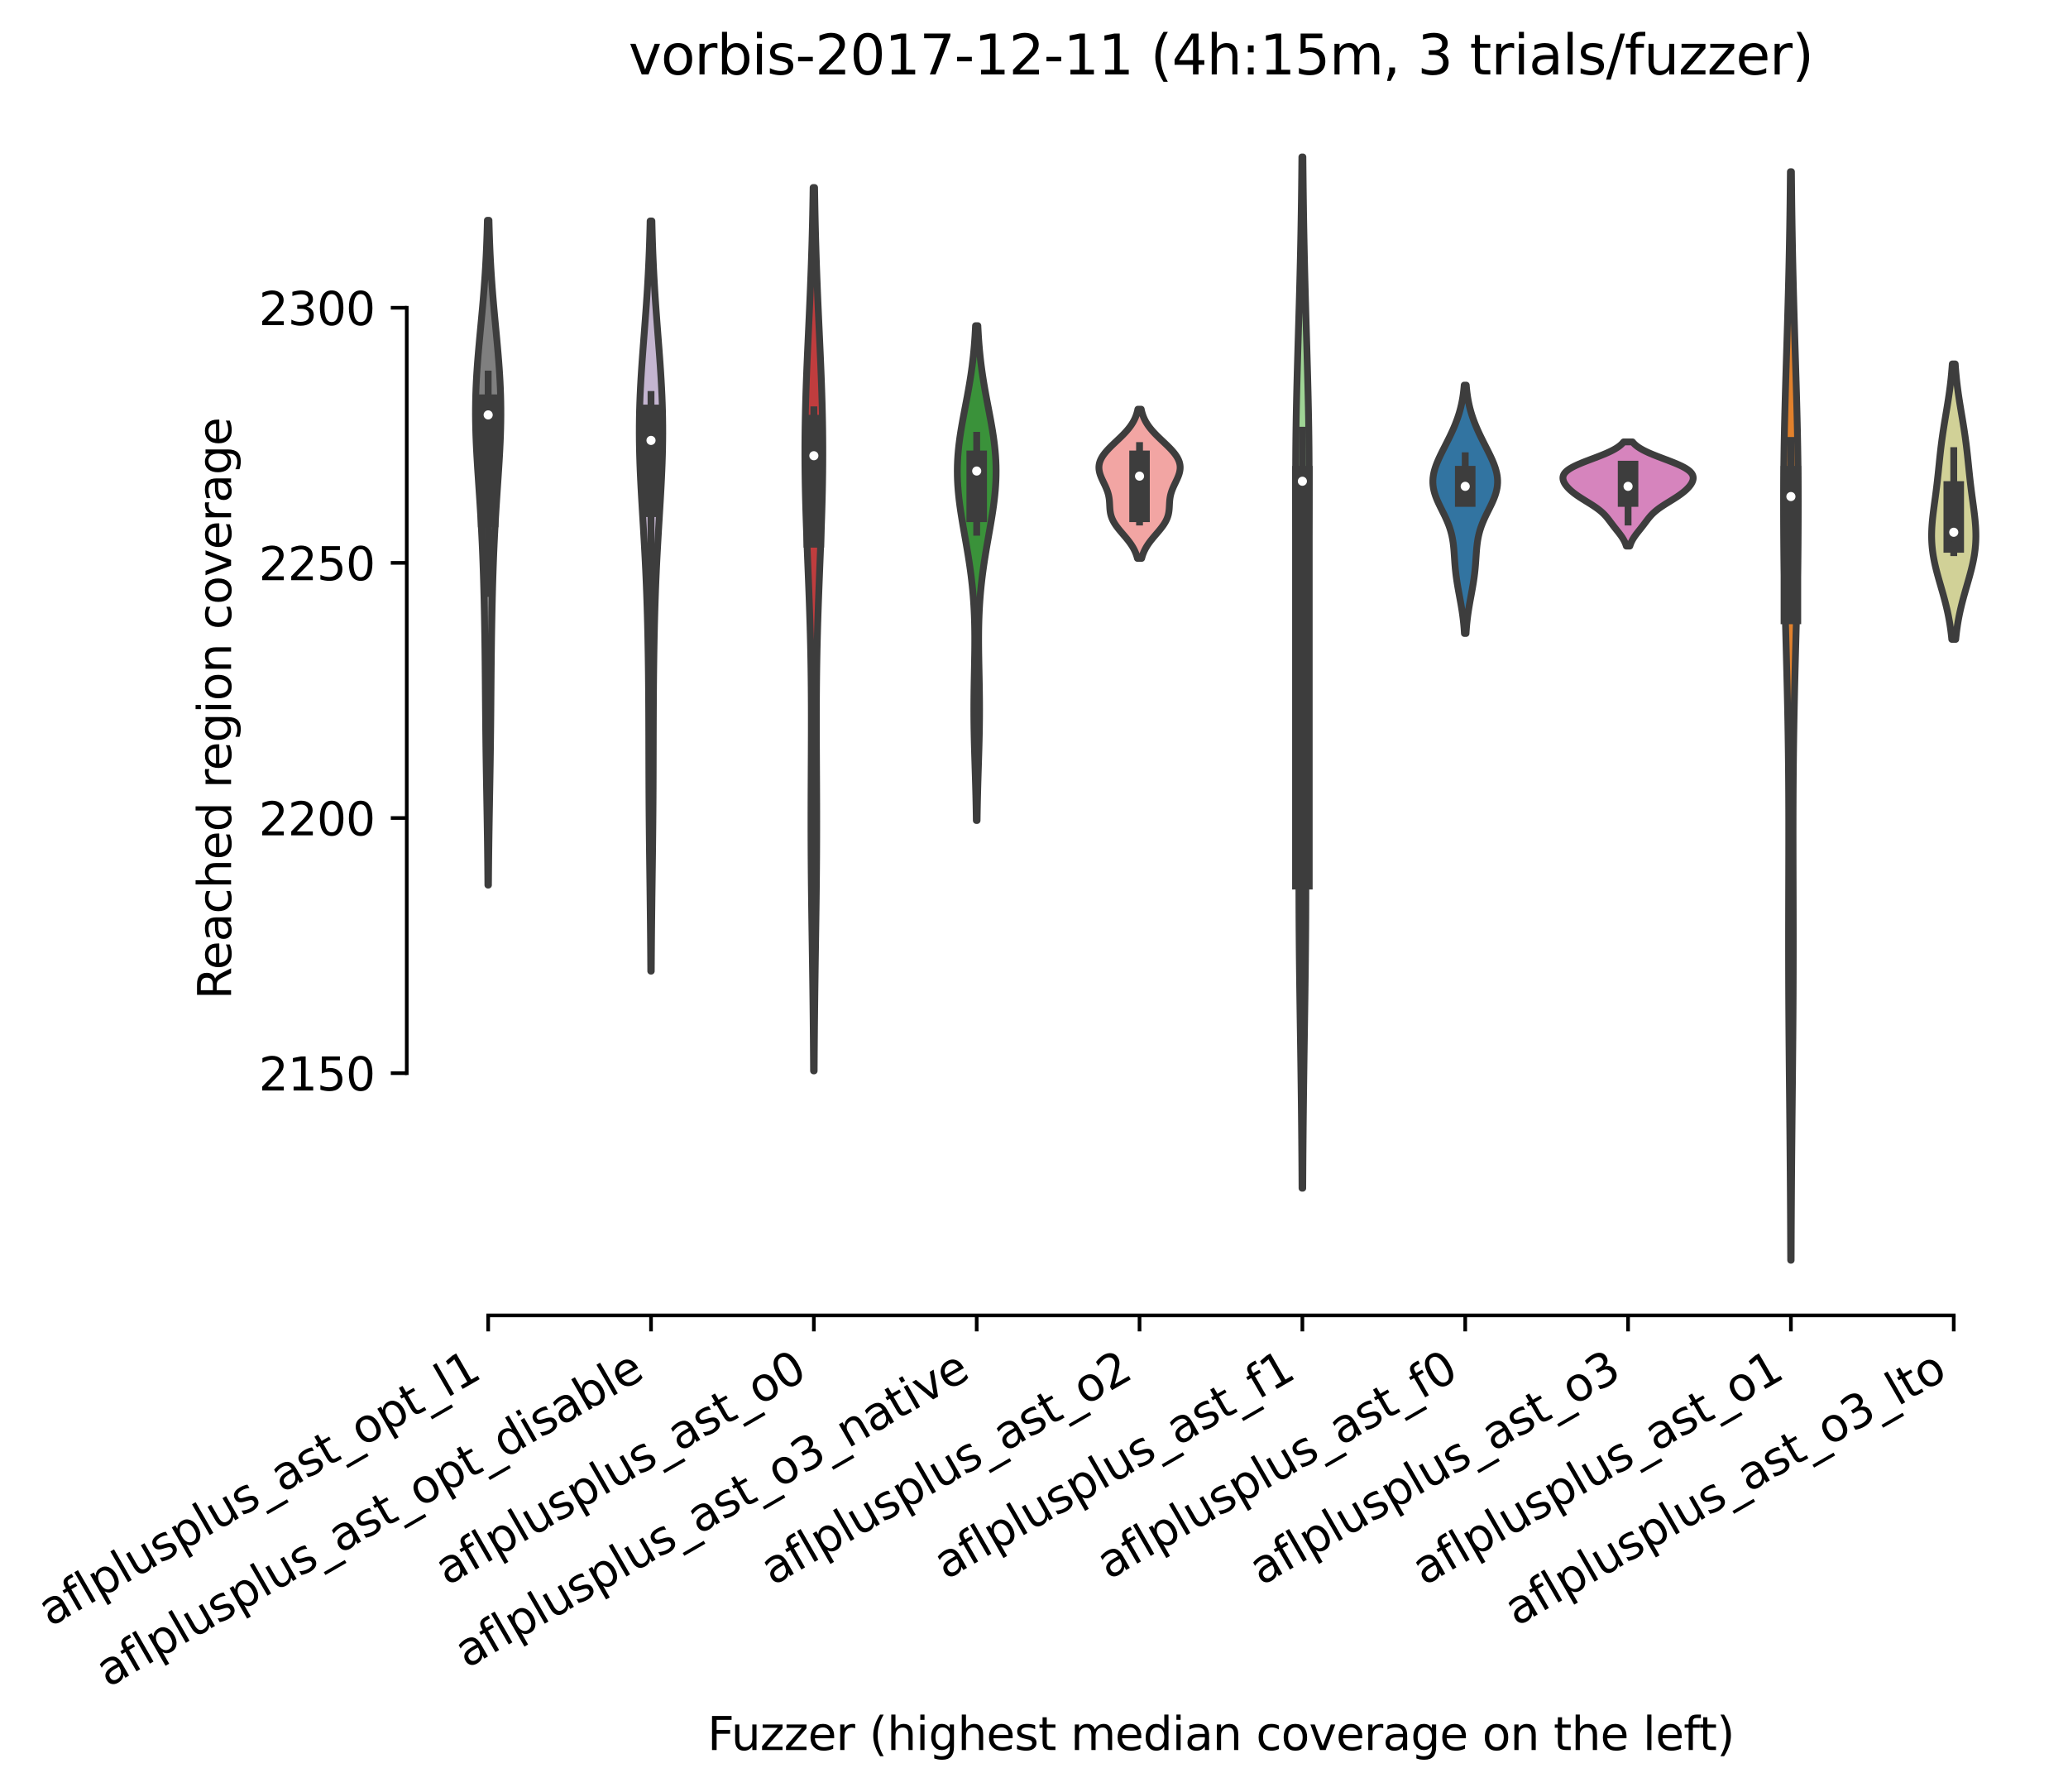 <?xml version="1.0" encoding="utf-8" standalone="no"?>
<!DOCTYPE svg PUBLIC "-//W3C//DTD SVG 1.1//EN"
  "http://www.w3.org/Graphics/SVG/1.1/DTD/svg11.dtd">
<svg xmlns:xlink="http://www.w3.org/1999/xlink" width="453.523pt" height="393.012pt" viewBox="0 0 453.523 393.012" xmlns="http://www.w3.org/2000/svg" version="1.1">
 <defs>
  <style type="text/css">*{stroke-linejoin: round; stroke-linecap: butt}</style>
 </defs>
 <g id="figure_1">
  <g id="patch_1">
   <path d="M 0 393.012 
L 453.523 393.012 
L 453.523 -0 
L 0 -0 
z
" style="fill: #ffffff"/>
  </g>
  <g id="axes_1">
   <g id="patch_2">
    <path d="M 89.203 288.43 
L 446.323 288.43 
L 446.323 22.318 
L 89.203 22.318 
z
" style="fill: #ffffff"/>
   </g>
   <g id="PolyCollection_1">
    <defs>
     <path id="m8f6f9c2db6" d="M 107.119 -198.94 
L 106.999 -198.94 
L 106.988 -200.412 
L 106.975 -201.885 
L 106.961 -203.357 
L 106.945 -204.829 
L 106.928 -206.302 
L 106.909 -207.774 
L 106.888 -209.247 
L 106.866 -210.719 
L 106.843 -212.192 
L 106.819 -213.664 
L 106.794 -215.137 
L 106.768 -216.609 
L 106.742 -218.082 
L 106.716 -219.554 
L 106.69 -221.026 
L 106.665 -222.499 
L 106.64 -223.971 
L 106.617 -225.444 
L 106.594 -226.916 
L 106.573 -228.389 
L 106.554 -229.861 
L 106.536 -231.334 
L 106.519 -232.806 
L 106.503 -234.279 
L 106.489 -235.751 
L 106.476 -237.224 
L 106.463 -238.696 
L 106.451 -240.168 
L 106.439 -241.641 
L 106.427 -243.113 
L 106.415 -244.586 
L 106.401 -246.058 
L 106.387 -247.531 
L 106.371 -249.003 
L 106.354 -250.476 
L 106.335 -251.948 
L 106.314 -253.421 
L 106.291 -254.893 
L 106.266 -256.366 
L 106.239 -257.838 
L 106.209 -259.31 
L 106.177 -260.783 
L 106.142 -262.255 
L 106.104 -263.728 
L 106.063 -265.2 
L 106.019 -266.673 
L 105.97 -268.145 
L 105.918 -269.618 
L 105.862 -271.09 
L 105.801 -272.563 
L 105.735 -274.035 
L 105.664 -275.508 
L 105.588 -276.98 
L 105.507 -278.452 
L 105.421 -279.925 
L 105.331 -281.397 
L 105.237 -282.87 
L 105.14 -284.342 
L 105.041 -285.815 
L 104.942 -287.287 
L 104.844 -288.76 
L 104.747 -290.232 
L 104.656 -291.705 
L 104.57 -293.177 
L 104.492 -294.65 
L 104.423 -296.122 
L 104.367 -297.594 
L 104.323 -299.067 
L 104.294 -300.539 
L 104.28 -302.012 
L 104.282 -303.484 
L 104.302 -304.957 
L 104.338 -306.429 
L 104.391 -307.902 
L 104.459 -309.374 
L 104.543 -310.847 
L 104.64 -312.319 
L 104.748 -313.792 
L 104.867 -315.264 
L 104.994 -316.736 
L 105.127 -318.209 
L 105.264 -319.681 
L 105.403 -321.154 
L 105.542 -322.626 
L 105.679 -324.099 
L 105.813 -325.571 
L 105.942 -327.044 
L 106.064 -328.516 
L 106.179 -329.989 
L 106.287 -331.461 
L 106.386 -332.933 
L 106.477 -334.406 
L 106.559 -335.878 
L 106.633 -337.351 
L 106.698 -338.823 
L 106.755 -340.296 
L 106.806 -341.768 
L 106.849 -343.241 
L 106.886 -344.713 
L 107.232 -344.713 
L 107.232 -344.713 
L 107.27 -343.241 
L 107.313 -341.768 
L 107.363 -340.296 
L 107.421 -338.823 
L 107.486 -337.351 
L 107.56 -335.878 
L 107.642 -334.406 
L 107.732 -332.933 
L 107.832 -331.461 
L 107.939 -329.989 
L 108.055 -328.516 
L 108.177 -327.044 
L 108.306 -325.571 
L 108.439 -324.099 
L 108.576 -322.626 
L 108.715 -321.154 
L 108.854 -319.681 
L 108.991 -318.209 
L 109.124 -316.736 
L 109.251 -315.264 
L 109.37 -313.792 
L 109.479 -312.319 
L 109.576 -310.847 
L 109.659 -309.374 
L 109.728 -307.902 
L 109.781 -306.429 
L 109.817 -304.957 
L 109.836 -303.484 
L 109.839 -302.012 
L 109.825 -300.539 
L 109.796 -299.067 
L 109.752 -297.594 
L 109.695 -296.122 
L 109.627 -294.65 
L 109.549 -293.177 
L 109.463 -291.705 
L 109.371 -290.232 
L 109.275 -288.76 
L 109.177 -287.287 
L 109.077 -285.815 
L 108.978 -284.342 
L 108.882 -282.87 
L 108.788 -281.397 
L 108.698 -279.925 
L 108.612 -278.452 
L 108.531 -276.98 
L 108.455 -275.508 
L 108.384 -274.035 
L 108.318 -272.563 
L 108.257 -271.09 
L 108.2 -269.618 
L 108.148 -268.145 
L 108.1 -266.673 
L 108.056 -265.2 
L 108.014 -263.728 
L 107.977 -262.255 
L 107.942 -260.783 
L 107.909 -259.31 
L 107.88 -257.838 
L 107.852 -256.366 
L 107.827 -254.893 
L 107.804 -253.421 
L 107.784 -251.948 
L 107.765 -250.476 
L 107.747 -249.003 
L 107.732 -247.531 
L 107.717 -246.058 
L 107.704 -244.586 
L 107.691 -243.113 
L 107.679 -241.641 
L 107.667 -240.168 
L 107.655 -238.696 
L 107.643 -237.224 
L 107.63 -235.751 
L 107.615 -234.279 
L 107.6 -232.806 
L 107.583 -231.334 
L 107.565 -229.861 
L 107.545 -228.389 
L 107.524 -226.916 
L 107.502 -225.444 
L 107.478 -223.971 
L 107.454 -222.499 
L 107.428 -221.026 
L 107.402 -219.554 
L 107.376 -218.082 
L 107.35 -216.609 
L 107.325 -215.137 
L 107.299 -213.664 
L 107.275 -212.192 
L 107.252 -210.719 
L 107.23 -209.247 
L 107.21 -207.774 
L 107.191 -206.302 
L 107.173 -204.829 
L 107.158 -203.357 
L 107.143 -201.885 
L 107.131 -200.412 
L 107.119 -198.94 
z
" style="stroke: #3d3d3d; stroke-width: 1.5"/>
    </defs>
    <g clip-path="url(#pf5310a990c)">
     <use xlink:href="#m8f6f9c2db6" x="0" y="393.012" style="fill: #7f7f7f; stroke: #3d3d3d; stroke-width: 1.5"/>
    </g>
   </g>
   <g id="PolyCollection_2">
    <defs>
     <path id="ma8acc8d12f" d="M 142.824 -180.07 
L 142.718 -180.07 
L 142.708 -181.732 
L 142.697 -183.394 
L 142.685 -185.055 
L 142.671 -186.717 
L 142.655 -188.378 
L 142.639 -190.04 
L 142.621 -191.701 
L 142.602 -193.363 
L 142.582 -195.024 
L 142.561 -196.686 
L 142.54 -198.347 
L 142.518 -200.009 
L 142.496 -201.67 
L 142.474 -203.332 
L 142.453 -204.993 
L 142.432 -206.655 
L 142.412 -208.316 
L 142.394 -209.978 
L 142.377 -211.639 
L 142.361 -213.301 
L 142.347 -214.962 
L 142.335 -216.624 
L 142.325 -218.286 
L 142.316 -219.947 
L 142.309 -221.609 
L 142.303 -223.27 
L 142.298 -224.932 
L 142.293 -226.593 
L 142.289 -228.255 
L 142.286 -229.916 
L 142.282 -231.578 
L 142.277 -233.239 
L 142.272 -234.901 
L 142.265 -236.562 
L 142.257 -238.224 
L 142.247 -239.885 
L 142.235 -241.547 
L 142.22 -243.208 
L 142.204 -244.87 
L 142.185 -246.531 
L 142.163 -248.193 
L 142.138 -249.855 
L 142.109 -251.516 
L 142.078 -253.178 
L 142.042 -254.839 
L 142.003 -256.501 
L 141.959 -258.162 
L 141.91 -259.824 
L 141.857 -261.485 
L 141.798 -263.147 
L 141.735 -264.808 
L 141.665 -266.47 
L 141.591 -268.131 
L 141.51 -269.793 
L 141.425 -271.454 
L 141.335 -273.116 
L 141.241 -274.777 
L 141.144 -276.439 
L 141.044 -278.1 
L 140.943 -279.762 
L 140.842 -281.423 
L 140.744 -283.085 
L 140.648 -284.747 
L 140.557 -286.408 
L 140.474 -288.07 
L 140.398 -289.731 
L 140.333 -291.393 
L 140.28 -293.054 
L 140.24 -294.716 
L 140.213 -296.377 
L 140.202 -298.039 
L 140.206 -299.7 
L 140.226 -301.362 
L 140.262 -303.023 
L 140.313 -304.685 
L 140.379 -306.346 
L 140.458 -308.008 
L 140.549 -309.669 
L 140.651 -311.331 
L 140.762 -312.992 
L 140.88 -314.654 
L 141.003 -316.316 
L 141.13 -317.977 
L 141.258 -319.639 
L 141.385 -321.3 
L 141.511 -322.962 
L 141.633 -324.623 
L 141.751 -326.285 
L 141.863 -327.946 
L 141.969 -329.608 
L 142.067 -331.269 
L 142.157 -332.931 
L 142.24 -334.592 
L 142.315 -336.254 
L 142.382 -337.915 
L 142.442 -339.577 
L 142.494 -341.238 
L 142.54 -342.9 
L 142.58 -344.561 
L 142.963 -344.561 
L 142.963 -344.561 
L 143.002 -342.9 
L 143.048 -341.238 
L 143.101 -339.577 
L 143.16 -337.915 
L 143.228 -336.254 
L 143.302 -334.592 
L 143.385 -332.931 
L 143.476 -331.269 
L 143.574 -329.608 
L 143.679 -327.946 
L 143.791 -326.285 
L 143.909 -324.623 
L 144.032 -322.962 
L 144.157 -321.3 
L 144.285 -319.639 
L 144.413 -317.977 
L 144.54 -316.316 
L 144.663 -314.654 
L 144.781 -312.992 
L 144.892 -311.331 
L 144.993 -309.669 
L 145.085 -308.008 
L 145.164 -306.346 
L 145.229 -304.685 
L 145.28 -303.023 
L 145.316 -301.362 
L 145.336 -299.7 
L 145.341 -298.039 
L 145.329 -296.377 
L 145.303 -294.716 
L 145.263 -293.054 
L 145.209 -291.393 
L 145.144 -289.731 
L 145.069 -288.07 
L 144.985 -286.408 
L 144.895 -284.747 
L 144.799 -283.085 
L 144.7 -281.423 
L 144.6 -279.762 
L 144.499 -278.1 
L 144.399 -276.439 
L 144.302 -274.777 
L 144.208 -273.116 
L 144.118 -271.454 
L 144.032 -269.793 
L 143.952 -268.131 
L 143.877 -266.47 
L 143.808 -264.808 
L 143.744 -263.147 
L 143.686 -261.485 
L 143.632 -259.824 
L 143.584 -258.162 
L 143.54 -256.501 
L 143.501 -254.839 
L 143.465 -253.178 
L 143.433 -251.516 
L 143.405 -249.855 
L 143.38 -248.193 
L 143.358 -246.531 
L 143.339 -244.87 
L 143.322 -243.208 
L 143.308 -241.547 
L 143.296 -239.885 
L 143.286 -238.224 
L 143.278 -236.562 
L 143.271 -234.901 
L 143.266 -233.239 
L 143.261 -231.578 
L 143.257 -229.916 
L 143.253 -228.255 
L 143.249 -226.593 
L 143.245 -224.932 
L 143.24 -223.27 
L 143.234 -221.609 
L 143.227 -219.947 
L 143.218 -218.286 
L 143.207 -216.624 
L 143.195 -214.962 
L 143.181 -213.301 
L 143.166 -211.639 
L 143.149 -209.978 
L 143.13 -208.316 
L 143.111 -206.655 
L 143.09 -204.993 
L 143.069 -203.332 
L 143.047 -201.67 
L 143.025 -200.009 
L 143.003 -198.347 
L 142.981 -196.686 
L 142.961 -195.024 
L 142.941 -193.363 
L 142.922 -191.701 
L 142.904 -190.04 
L 142.887 -188.378 
L 142.872 -186.717 
L 142.858 -185.055 
L 142.845 -183.394 
L 142.834 -181.732 
L 142.824 -180.07 
z
" style="stroke: #3d3d3d; stroke-width: 1.5"/>
    </defs>
    <g clip-path="url(#pf5310a990c)">
     <use xlink:href="#ma8acc8d12f" x="0" y="393.012" style="fill: #c4b5d0; stroke: #3d3d3d; stroke-width: 1.5"/>
    </g>
   </g>
   <g id="PolyCollection_3">
    <defs>
     <path id="md8dd947832" d="M 178.548 -158.196 
L 178.419 -158.196 
L 178.408 -160.152 
L 178.395 -162.109 
L 178.38 -164.065 
L 178.364 -166.022 
L 178.346 -167.978 
L 178.326 -169.935 
L 178.304 -171.891 
L 178.281 -173.848 
L 178.257 -175.804 
L 178.231 -177.761 
L 178.204 -179.717 
L 178.176 -181.674 
L 178.147 -183.63 
L 178.118 -185.587 
L 178.088 -187.544 
L 178.059 -189.5 
L 178.031 -191.457 
L 178.004 -193.413 
L 177.978 -195.37 
L 177.954 -197.326 
L 177.932 -199.283 
L 177.913 -201.239 
L 177.897 -203.196 
L 177.883 -205.152 
L 177.873 -207.109 
L 177.865 -209.065 
L 177.861 -211.022 
L 177.86 -212.978 
L 177.862 -214.935 
L 177.866 -216.891 
L 177.872 -218.848 
L 177.88 -220.804 
L 177.89 -222.761 
L 177.899 -224.717 
L 177.909 -226.674 
L 177.918 -228.63 
L 177.925 -230.587 
L 177.931 -232.543 
L 177.933 -234.5 
L 177.933 -236.456 
L 177.928 -238.413 
L 177.918 -240.369 
L 177.904 -242.326 
L 177.884 -244.282 
L 177.858 -246.239 
L 177.827 -248.195 
L 177.789 -250.152 
L 177.746 -252.108 
L 177.696 -254.065 
L 177.641 -256.022 
L 177.58 -257.978 
L 177.515 -259.935 
L 177.446 -261.891 
L 177.373 -263.848 
L 177.297 -265.804 
L 177.219 -267.761 
L 177.141 -269.717 
L 177.063 -271.674 
L 176.987 -273.63 
L 176.912 -275.587 
L 176.842 -277.543 
L 176.776 -279.5 
L 176.715 -281.456 
L 176.662 -283.413 
L 176.616 -285.369 
L 176.578 -287.326 
L 176.55 -289.282 
L 176.532 -291.239 
L 176.523 -293.195 
L 176.525 -295.152 
L 176.537 -297.108 
L 176.56 -299.065 
L 176.593 -301.021 
L 176.635 -302.978 
L 176.686 -304.934 
L 176.746 -306.891 
L 176.813 -308.847 
L 176.887 -310.804 
L 176.965 -312.76 
L 177.049 -314.717 
L 177.135 -316.673 
L 177.223 -318.63 
L 177.313 -320.586 
L 177.402 -322.543 
L 177.491 -324.5 
L 177.577 -326.456 
L 177.661 -328.413 
L 177.742 -330.369 
L 177.818 -332.326 
L 177.891 -334.282 
L 177.958 -336.239 
L 178.021 -338.195 
L 178.079 -340.152 
L 178.131 -342.108 
L 178.179 -344.065 
L 178.222 -346.021 
L 178.26 -347.978 
L 178.294 -349.934 
L 178.323 -351.891 
L 178.643 -351.891 
L 178.643 -351.891 
L 178.673 -349.934 
L 178.707 -347.978 
L 178.745 -346.021 
L 178.788 -344.065 
L 178.835 -342.108 
L 178.888 -340.152 
L 178.946 -338.195 
L 179.008 -336.239 
L 179.076 -334.282 
L 179.148 -332.326 
L 179.225 -330.369 
L 179.305 -328.413 
L 179.389 -326.456 
L 179.476 -324.5 
L 179.564 -322.543 
L 179.654 -320.586 
L 179.743 -318.63 
L 179.832 -316.673 
L 179.918 -314.717 
L 180.001 -312.76 
L 180.08 -310.804 
L 180.154 -308.847 
L 180.221 -306.891 
L 180.28 -304.934 
L 180.332 -302.978 
L 180.374 -301.021 
L 180.407 -299.065 
L 180.429 -297.108 
L 180.442 -295.152 
L 180.444 -293.195 
L 180.435 -291.239 
L 180.417 -289.282 
L 180.388 -287.326 
L 180.351 -285.369 
L 180.305 -283.413 
L 180.251 -281.456 
L 180.191 -279.5 
L 180.125 -277.543 
L 180.054 -275.587 
L 179.98 -273.63 
L 179.903 -271.674 
L 179.825 -269.717 
L 179.747 -267.761 
L 179.67 -265.804 
L 179.594 -263.848 
L 179.521 -261.891 
L 179.452 -259.935 
L 179.386 -257.978 
L 179.326 -256.022 
L 179.271 -254.065 
L 179.221 -252.108 
L 179.177 -250.152 
L 179.14 -248.195 
L 179.108 -246.239 
L 179.083 -244.282 
L 179.063 -242.326 
L 179.048 -240.369 
L 179.039 -238.413 
L 179.034 -236.456 
L 179.033 -234.5 
L 179.036 -232.543 
L 179.041 -230.587 
L 179.049 -228.63 
L 179.058 -226.674 
L 179.067 -224.717 
L 179.077 -222.761 
L 179.086 -220.804 
L 179.094 -218.848 
L 179.101 -216.891 
L 179.105 -214.935 
L 179.106 -212.978 
L 179.105 -211.022 
L 179.101 -209.065 
L 179.094 -207.109 
L 179.084 -205.152 
L 179.07 -203.196 
L 179.054 -201.239 
L 179.034 -199.283 
L 179.013 -197.326 
L 178.989 -195.37 
L 178.963 -193.413 
L 178.936 -191.457 
L 178.907 -189.5 
L 178.878 -187.544 
L 178.849 -185.587 
L 178.82 -183.63 
L 178.791 -181.674 
L 178.763 -179.717 
L 178.736 -177.761 
L 178.71 -175.804 
L 178.685 -173.848 
L 178.662 -171.891 
L 178.641 -169.935 
L 178.621 -167.978 
L 178.603 -166.022 
L 178.587 -164.065 
L 178.572 -162.109 
L 178.559 -160.152 
L 178.548 -158.196 
z
" style="stroke: #3d3d3d; stroke-width: 1.5"/>
    </defs>
    <g clip-path="url(#pf5310a990c)">
     <use xlink:href="#md8dd947832" x="0" y="393.012" style="fill: #c03d3e; stroke: #3d3d3d; stroke-width: 1.5"/>
    </g>
   </g>
   <g id="PolyCollection_4">
    <defs>
     <path id="m51a37bfda1" d="M 214.279 -213.101 
L 214.112 -213.101 
L 214.095 -214.197 
L 214.077 -215.293 
L 214.056 -216.389 
L 214.033 -217.485 
L 214.008 -218.581 
L 213.98 -219.677 
L 213.951 -220.773 
L 213.919 -221.869 
L 213.887 -222.965 
L 213.853 -224.06 
L 213.819 -225.156 
L 213.785 -226.252 
L 213.751 -227.348 
L 213.719 -228.444 
L 213.688 -229.54 
L 213.66 -230.636 
L 213.635 -231.732 
L 213.614 -232.828 
L 213.597 -233.924 
L 213.584 -235.02 
L 213.576 -236.116 
L 213.572 -237.212 
L 213.574 -238.308 
L 213.58 -239.404 
L 213.59 -240.5 
L 213.604 -241.596 
L 213.621 -242.692 
L 213.641 -243.788 
L 213.663 -244.884 
L 213.685 -245.98 
L 213.706 -247.076 
L 213.727 -248.172 
L 213.745 -249.268 
L 213.76 -250.364 
L 213.77 -251.459 
L 213.774 -252.555 
L 213.772 -253.651 
L 213.762 -254.747 
L 213.744 -255.843 
L 213.716 -256.939 
L 213.679 -258.035 
L 213.63 -259.131 
L 213.57 -260.227 
L 213.499 -261.323 
L 213.415 -262.419 
L 213.319 -263.515 
L 213.211 -264.611 
L 213.09 -265.707 
L 212.958 -266.803 
L 212.814 -267.899 
L 212.659 -268.995 
L 212.495 -270.091 
L 212.322 -271.187 
L 212.141 -272.283 
L 211.954 -273.379 
L 211.764 -274.475 
L 211.571 -275.571 
L 211.379 -276.667 
L 211.188 -277.763 
L 211.003 -278.858 
L 210.824 -279.954 
L 210.656 -281.05 
L 210.5 -282.146 
L 210.359 -283.242 
L 210.235 -284.338 
L 210.131 -285.434 
L 210.048 -286.53 
L 209.989 -287.626 
L 209.954 -288.722 
L 209.944 -289.818 
L 209.96 -290.914 
L 210.002 -292.01 
L 210.069 -293.106 
L 210.16 -294.202 
L 210.274 -295.298 
L 210.41 -296.394 
L 210.564 -297.49 
L 210.735 -298.586 
L 210.92 -299.682 
L 211.115 -300.778 
L 211.318 -301.874 
L 211.526 -302.97 
L 211.735 -304.066 
L 211.944 -305.161 
L 212.15 -306.257 
L 212.349 -307.353 
L 212.541 -308.449 
L 212.723 -309.545 
L 212.895 -310.641 
L 213.054 -311.737 
L 213.202 -312.833 
L 213.336 -313.929 
L 213.458 -315.025 
L 213.567 -316.121 
L 213.664 -317.217 
L 213.749 -318.313 
L 213.824 -319.409 
L 213.888 -320.505 
L 213.943 -321.601 
L 214.448 -321.601 
L 214.448 -321.601 
L 214.503 -320.505 
L 214.567 -319.409 
L 214.641 -318.313 
L 214.727 -317.217 
L 214.823 -316.121 
L 214.933 -315.025 
L 215.054 -313.929 
L 215.189 -312.833 
L 215.336 -311.737 
L 215.496 -310.641 
L 215.667 -309.545 
L 215.85 -308.449 
L 216.042 -307.353 
L 216.241 -306.257 
L 216.446 -305.161 
L 216.655 -304.066 
L 216.865 -302.97 
L 217.073 -301.874 
L 217.276 -300.778 
L 217.471 -299.682 
L 217.656 -298.586 
L 217.826 -297.49 
L 217.981 -296.394 
L 218.116 -295.298 
L 218.231 -294.202 
L 218.322 -293.106 
L 218.389 -292.01 
L 218.431 -290.914 
L 218.447 -289.818 
L 218.437 -288.722 
L 218.402 -287.626 
L 218.342 -286.53 
L 218.26 -285.434 
L 218.155 -284.338 
L 218.032 -283.242 
L 217.891 -282.146 
L 217.735 -281.05 
L 217.566 -279.954 
L 217.388 -278.858 
L 217.202 -277.763 
L 217.012 -276.667 
L 216.819 -275.571 
L 216.627 -274.475 
L 216.436 -273.379 
L 216.25 -272.283 
L 216.069 -271.187 
L 215.896 -270.091 
L 215.731 -268.995 
L 215.577 -267.899 
L 215.433 -266.803 
L 215.3 -265.707 
L 215.18 -264.611 
L 215.072 -263.515 
L 214.976 -262.419 
L 214.892 -261.323 
L 214.82 -260.227 
L 214.76 -259.131 
L 214.712 -258.035 
L 214.674 -256.939 
L 214.647 -255.843 
L 214.628 -254.747 
L 214.619 -253.651 
L 214.616 -252.555 
L 214.621 -251.459 
L 214.631 -250.364 
L 214.646 -249.268 
L 214.664 -248.172 
L 214.684 -247.076 
L 214.706 -245.98 
L 214.728 -244.884 
L 214.749 -243.788 
L 214.769 -242.692 
L 214.786 -241.596 
L 214.8 -240.5 
L 214.811 -239.404 
L 214.817 -238.308 
L 214.818 -237.212 
L 214.815 -236.116 
L 214.807 -235.02 
L 214.794 -233.924 
L 214.777 -232.828 
L 214.755 -231.732 
L 214.73 -230.636 
L 214.702 -229.54 
L 214.672 -228.444 
L 214.639 -227.348 
L 214.606 -226.252 
L 214.572 -225.156 
L 214.538 -224.06 
L 214.504 -222.965 
L 214.471 -221.869 
L 214.44 -220.773 
L 214.411 -219.677 
L 214.383 -218.581 
L 214.358 -217.485 
L 214.335 -216.389 
L 214.314 -215.293 
L 214.295 -214.197 
L 214.279 -213.101 
z
" style="stroke: #3d3d3d; stroke-width: 1.5"/>
    </defs>
    <g clip-path="url(#pf5310a990c)">
     <use xlink:href="#m51a37bfda1" x="0" y="393.012" style="fill: #3a923a; stroke: #3d3d3d; stroke-width: 1.5"/>
    </g>
   </g>
   <g id="PolyCollection_5">
    <defs>
     <path id="m86bd1ba7f9" d="M 250.37 -270.576 
L 249.445 -270.576 
L 249.356 -270.906 
L 249.253 -271.237 
L 249.136 -271.567 
L 249.005 -271.898 
L 248.858 -272.228 
L 248.695 -272.558 
L 248.515 -272.889 
L 248.32 -273.219 
L 248.108 -273.55 
L 247.881 -273.88 
L 247.64 -274.21 
L 247.386 -274.541 
L 247.122 -274.871 
L 246.849 -275.202 
L 246.569 -275.532 
L 246.287 -275.863 
L 246.004 -276.193 
L 245.724 -276.523 
L 245.45 -276.854 
L 245.186 -277.184 
L 244.934 -277.515 
L 244.697 -277.845 
L 244.478 -278.175 
L 244.278 -278.506 
L 244.099 -278.836 
L 243.942 -279.167 
L 243.808 -279.497 
L 243.695 -279.827 
L 243.603 -280.158 
L 243.53 -280.488 
L 243.474 -280.819 
L 243.433 -281.149 
L 243.403 -281.479 
L 243.381 -281.81 
L 243.363 -282.14 
L 243.347 -282.471 
L 243.328 -282.801 
L 243.304 -283.131 
L 243.271 -283.462 
L 243.228 -283.792 
L 243.172 -284.123 
L 243.103 -284.453 
L 243.018 -284.784 
L 242.919 -285.114 
L 242.806 -285.444 
L 242.679 -285.775 
L 242.541 -286.105 
L 242.394 -286.436 
L 242.24 -286.766 
L 242.082 -287.096 
L 241.924 -287.427 
L 241.768 -287.757 
L 241.618 -288.088 
L 241.477 -288.418 
L 241.349 -288.748 
L 241.237 -289.079 
L 241.144 -289.409 
L 241.072 -289.74 
L 241.023 -290.07 
L 241.001 -290.4 
L 241.005 -290.731 
L 241.038 -291.061 
L 241.1 -291.392 
L 241.191 -291.722 
L 241.312 -292.053 
L 241.462 -292.383 
L 241.64 -292.713 
L 241.845 -293.044 
L 242.076 -293.374 
L 242.33 -293.705 
L 242.605 -294.035 
L 242.9 -294.365 
L 243.211 -294.696 
L 243.536 -295.026 
L 243.871 -295.357 
L 244.214 -295.687 
L 244.563 -296.017 
L 244.913 -296.348 
L 245.262 -296.678 
L 245.607 -297.009 
L 245.946 -297.339 
L 246.276 -297.669 
L 246.595 -298 
L 246.902 -298.33 
L 247.194 -298.661 
L 247.471 -298.991 
L 247.73 -299.322 
L 247.973 -299.652 
L 248.198 -299.982 
L 248.405 -300.313 
L 248.594 -300.643 
L 248.766 -300.974 
L 248.921 -301.304 
L 249.06 -301.634 
L 249.183 -301.965 
L 249.292 -302.295 
L 249.388 -302.626 
L 249.471 -302.956 
L 249.544 -303.286 
L 250.271 -303.286 
L 250.271 -303.286 
L 250.343 -302.956 
L 250.427 -302.626 
L 250.522 -302.295 
L 250.631 -301.965 
L 250.755 -301.634 
L 250.894 -301.304 
L 251.048 -300.974 
L 251.22 -300.643 
L 251.41 -300.313 
L 251.617 -299.982 
L 251.842 -299.652 
L 252.084 -299.322 
L 252.344 -298.991 
L 252.621 -298.661 
L 252.913 -298.33 
L 253.22 -298 
L 253.539 -297.669 
L 253.869 -297.339 
L 254.208 -297.009 
L 254.553 -296.678 
L 254.902 -296.348 
L 255.252 -296.017 
L 255.6 -295.687 
L 255.944 -295.357 
L 256.279 -295.026 
L 256.604 -294.696 
L 256.915 -294.365 
L 257.209 -294.035 
L 257.485 -293.705 
L 257.739 -293.374 
L 257.97 -293.044 
L 258.175 -292.713 
L 258.353 -292.383 
L 258.503 -292.053 
L 258.624 -291.722 
L 258.715 -291.392 
L 258.777 -291.061 
L 258.81 -290.731 
L 258.814 -290.4 
L 258.791 -290.07 
L 258.743 -289.74 
L 258.671 -289.409 
L 258.577 -289.079 
L 258.465 -288.748 
L 258.337 -288.418 
L 258.197 -288.088 
L 258.047 -287.757 
L 257.891 -287.427 
L 257.733 -287.096 
L 257.575 -286.766 
L 257.421 -286.436 
L 257.273 -286.105 
L 257.135 -285.775 
L 257.009 -285.444 
L 256.896 -285.114 
L 256.796 -284.784 
L 256.712 -284.453 
L 256.642 -284.123 
L 256.586 -283.792 
L 256.543 -283.462 
L 256.511 -283.131 
L 256.487 -282.801 
L 256.468 -282.471 
L 256.451 -282.14 
L 256.434 -281.81 
L 256.412 -281.479 
L 256.382 -281.149 
L 256.34 -280.819 
L 256.284 -280.488 
L 256.212 -280.158 
L 256.12 -279.827 
L 256.007 -279.497 
L 255.872 -279.167 
L 255.715 -278.836 
L 255.537 -278.506 
L 255.337 -278.175 
L 255.118 -277.845 
L 254.881 -277.515 
L 254.629 -277.184 
L 254.364 -276.854 
L 254.091 -276.523 
L 253.811 -276.193 
L 253.528 -275.863 
L 253.245 -275.532 
L 252.966 -275.202 
L 252.693 -274.871 
L 252.428 -274.541 
L 252.175 -274.21 
L 251.934 -273.88 
L 251.707 -273.55 
L 251.495 -273.219 
L 251.299 -272.889 
L 251.12 -272.558 
L 250.957 -272.228 
L 250.81 -271.898 
L 250.678 -271.567 
L 250.562 -271.237 
L 250.459 -270.906 
L 250.37 -270.576 
z
" style="stroke: #3d3d3d; stroke-width: 1.5"/>
    </defs>
    <g clip-path="url(#pf5310a990c)">
     <use xlink:href="#m86bd1ba7f9" x="0" y="393.012" style="fill: #f2a5a3; stroke: #3d3d3d; stroke-width: 1.5"/>
    </g>
   </g>
   <g id="PolyCollection_6">
    <defs>
     <path id="mfec8c3d36c" d="M 285.695 -132.468 
L 285.544 -132.468 
L 285.531 -134.752 
L 285.516 -137.036 
L 285.5 -139.32 
L 285.481 -141.604 
L 285.461 -143.889 
L 285.439 -146.173 
L 285.415 -148.457 
L 285.39 -150.741 
L 285.362 -153.025 
L 285.333 -155.309 
L 285.302 -157.593 
L 285.271 -159.878 
L 285.238 -162.162 
L 285.204 -164.446 
L 285.17 -166.73 
L 285.136 -169.014 
L 285.102 -171.298 
L 285.069 -173.582 
L 285.037 -175.867 
L 285.007 -178.151 
L 284.979 -180.435 
L 284.953 -182.719 
L 284.93 -185.003 
L 284.911 -187.287 
L 284.894 -189.571 
L 284.881 -191.856 
L 284.872 -194.14 
L 284.866 -196.424 
L 284.864 -198.708 
L 284.865 -200.992 
L 284.869 -203.276 
L 284.877 -205.56 
L 284.887 -207.845 
L 284.899 -210.129 
L 284.912 -212.413 
L 284.927 -214.697 
L 284.941 -216.981 
L 284.955 -219.265 
L 284.969 -221.549 
L 284.98 -223.834 
L 284.989 -226.118 
L 284.995 -228.402 
L 284.998 -230.686 
L 284.996 -232.97 
L 284.99 -235.254 
L 284.979 -237.538 
L 284.963 -239.822 
L 284.941 -242.107 
L 284.915 -244.391 
L 284.883 -246.675 
L 284.846 -248.959 
L 284.805 -251.243 
L 284.76 -253.527 
L 284.711 -255.811 
L 284.66 -258.096 
L 284.606 -260.38 
L 284.552 -262.664 
L 284.497 -264.948 
L 284.443 -267.232 
L 284.391 -269.516 
L 284.342 -271.8 
L 284.296 -274.085 
L 284.255 -276.369 
L 284.22 -278.653 
L 284.19 -280.937 
L 284.167 -283.221 
L 284.152 -285.505 
L 284.144 -287.789 
L 284.145 -290.074 
L 284.153 -292.358 
L 284.169 -294.642 
L 284.193 -296.926 
L 284.224 -299.21 
L 284.262 -301.494 
L 284.306 -303.778 
L 284.356 -306.063 
L 284.411 -308.347 
L 284.47 -310.631 
L 284.532 -312.915 
L 284.597 -315.199 
L 284.663 -317.483 
L 284.73 -319.767 
L 284.797 -322.052 
L 284.863 -324.336 
L 284.928 -326.62 
L 284.99 -328.904 
L 285.051 -331.188 
L 285.108 -333.472 
L 285.162 -335.756 
L 285.213 -338.04 
L 285.26 -340.325 
L 285.303 -342.609 
L 285.343 -344.893 
L 285.379 -347.177 
L 285.412 -349.461 
L 285.441 -351.745 
L 285.467 -354.029 
L 285.49 -356.314 
L 285.51 -358.598 
L 285.729 -358.598 
L 285.729 -358.598 
L 285.749 -356.314 
L 285.772 -354.029 
L 285.798 -351.745 
L 285.827 -349.461 
L 285.859 -347.177 
L 285.895 -344.893 
L 285.935 -342.609 
L 285.979 -340.325 
L 286.026 -338.04 
L 286.076 -335.756 
L 286.131 -333.472 
L 286.188 -331.188 
L 286.248 -328.904 
L 286.311 -326.62 
L 286.376 -324.336 
L 286.442 -322.052 
L 286.509 -319.767 
L 286.576 -317.483 
L 286.642 -315.199 
L 286.706 -312.915 
L 286.769 -310.631 
L 286.828 -308.347 
L 286.882 -306.063 
L 286.932 -303.778 
L 286.977 -301.494 
L 287.015 -299.21 
L 287.046 -296.926 
L 287.07 -294.642 
L 287.086 -292.358 
L 287.094 -290.074 
L 287.094 -287.789 
L 287.087 -285.505 
L 287.071 -283.221 
L 287.049 -280.937 
L 287.019 -278.653 
L 286.983 -276.369 
L 286.942 -274.085 
L 286.897 -271.8 
L 286.847 -269.516 
L 286.795 -267.232 
L 286.741 -264.948 
L 286.687 -262.664 
L 286.632 -260.38 
L 286.579 -258.096 
L 286.528 -255.811 
L 286.479 -253.527 
L 286.434 -251.243 
L 286.392 -248.959 
L 286.356 -246.675 
L 286.324 -244.391 
L 286.297 -242.107 
L 286.276 -239.822 
L 286.26 -237.538 
L 286.249 -235.254 
L 286.243 -232.97 
L 286.241 -230.686 
L 286.243 -228.402 
L 286.249 -226.118 
L 286.259 -223.834 
L 286.27 -221.549 
L 286.283 -219.265 
L 286.297 -216.981 
L 286.312 -214.697 
L 286.326 -212.413 
L 286.34 -210.129 
L 286.352 -207.845 
L 286.362 -205.56 
L 286.369 -203.276 
L 286.374 -200.992 
L 286.375 -198.708 
L 286.373 -196.424 
L 286.367 -194.14 
L 286.358 -191.856 
L 286.345 -189.571 
L 286.328 -187.287 
L 286.308 -185.003 
L 286.285 -182.719 
L 286.26 -180.435 
L 286.231 -178.151 
L 286.201 -175.867 
L 286.17 -173.582 
L 286.137 -171.298 
L 286.103 -169.014 
L 286.069 -166.73 
L 286.035 -164.446 
L 286.001 -162.162 
L 285.968 -159.878 
L 285.936 -157.593 
L 285.906 -155.309 
L 285.876 -153.025 
L 285.849 -150.741 
L 285.823 -148.457 
L 285.799 -146.173 
L 285.777 -143.889 
L 285.757 -141.604 
L 285.739 -139.32 
L 285.723 -137.036 
L 285.708 -134.752 
L 285.695 -132.468 
z
" style="stroke: #3d3d3d; stroke-width: 1.5"/>
    </defs>
    <g clip-path="url(#pf5310a990c)">
     <use xlink:href="#mfec8c3d36c" x="0" y="393.012" style="fill: #9fd495; stroke: #3d3d3d; stroke-width: 1.5"/>
    </g>
   </g>
   <g id="PolyCollection_7">
    <defs>
     <path id="mc381e497ce" d="M 321.507 -254.108 
L 321.155 -254.108 
L 321.12 -254.658 
L 321.08 -255.208 
L 321.034 -255.758 
L 320.982 -256.308 
L 320.924 -256.858 
L 320.86 -257.408 
L 320.79 -257.958 
L 320.714 -258.508 
L 320.633 -259.058 
L 320.546 -259.609 
L 320.455 -260.159 
L 320.36 -260.709 
L 320.262 -261.259 
L 320.162 -261.809 
L 320.06 -262.359 
L 319.959 -262.909 
L 319.858 -263.459 
L 319.76 -264.009 
L 319.665 -264.559 
L 319.574 -265.109 
L 319.488 -265.659 
L 319.408 -266.21 
L 319.333 -266.76 
L 319.266 -267.31 
L 319.205 -267.86 
L 319.15 -268.41 
L 319.101 -268.96 
L 319.057 -269.51 
L 319.017 -270.06 
L 318.979 -270.61 
L 318.942 -271.16 
L 318.903 -271.71 
L 318.861 -272.26 
L 318.813 -272.811 
L 318.757 -273.361 
L 318.69 -273.911 
L 318.61 -274.461 
L 318.515 -275.011 
L 318.402 -275.561 
L 318.271 -276.111 
L 318.119 -276.661 
L 317.947 -277.211 
L 317.755 -277.761 
L 317.543 -278.311 
L 317.313 -278.861 
L 317.067 -279.412 
L 316.809 -279.962 
L 316.54 -280.512 
L 316.267 -281.062 
L 315.993 -281.612 
L 315.723 -282.162 
L 315.462 -282.712 
L 315.215 -283.262 
L 314.988 -283.812 
L 314.784 -284.362 
L 314.607 -284.912 
L 314.462 -285.462 
L 314.35 -286.013 
L 314.274 -286.563 
L 314.235 -287.113 
L 314.233 -287.663 
L 314.268 -288.213 
L 314.338 -288.763 
L 314.442 -289.313 
L 314.577 -289.863 
L 314.741 -290.413 
L 314.93 -290.963 
L 315.142 -291.513 
L 315.372 -292.063 
L 315.619 -292.613 
L 315.877 -293.164 
L 316.145 -293.714 
L 316.42 -294.264 
L 316.698 -294.814 
L 316.978 -295.364 
L 317.257 -295.914 
L 317.533 -296.464 
L 317.806 -297.014 
L 318.072 -297.564 
L 318.331 -298.114 
L 318.582 -298.664 
L 318.823 -299.214 
L 319.054 -299.765 
L 319.273 -300.315 
L 319.481 -300.865 
L 319.677 -301.415 
L 319.86 -301.965 
L 320.03 -302.515 
L 320.187 -303.065 
L 320.331 -303.615 
L 320.462 -304.165 
L 320.581 -304.715 
L 320.688 -305.265 
L 320.783 -305.815 
L 320.867 -306.366 
L 320.941 -306.916 
L 321.005 -307.466 
L 321.061 -308.016 
L 321.109 -308.566 
L 321.554 -308.566 
L 321.554 -308.566 
L 321.602 -308.016 
L 321.657 -307.466 
L 321.722 -306.916 
L 321.796 -306.366 
L 321.88 -305.815 
L 321.975 -305.265 
L 322.082 -304.715 
L 322.2 -304.165 
L 322.332 -303.615 
L 322.476 -303.065 
L 322.633 -302.515 
L 322.803 -301.965 
L 322.986 -301.415 
L 323.181 -300.865 
L 323.389 -300.315 
L 323.609 -299.765 
L 323.84 -299.214 
L 324.081 -298.664 
L 324.332 -298.114 
L 324.591 -297.564 
L 324.857 -297.014 
L 325.129 -296.464 
L 325.406 -295.914 
L 325.685 -295.364 
L 325.965 -294.814 
L 326.243 -294.264 
L 326.517 -293.714 
L 326.785 -293.164 
L 327.044 -292.613 
L 327.29 -292.063 
L 327.521 -291.513 
L 327.732 -290.963 
L 327.922 -290.413 
L 328.085 -289.863 
L 328.221 -289.313 
L 328.325 -288.763 
L 328.395 -288.213 
L 328.429 -287.663 
L 328.427 -287.113 
L 328.388 -286.563 
L 328.312 -286.013 
L 328.201 -285.462 
L 328.055 -284.912 
L 327.879 -284.362 
L 327.675 -283.812 
L 327.447 -283.262 
L 327.201 -282.712 
L 326.94 -282.162 
L 326.67 -281.612 
L 326.396 -281.062 
L 326.122 -280.512 
L 325.854 -279.962 
L 325.595 -279.412 
L 325.349 -278.861 
L 325.119 -278.311 
L 324.908 -277.761 
L 324.715 -277.211 
L 324.543 -276.661 
L 324.392 -276.111 
L 324.261 -275.561 
L 324.148 -275.011 
L 324.053 -274.461 
L 323.973 -273.911 
L 323.906 -273.361 
L 323.849 -272.811 
L 323.801 -272.26 
L 323.759 -271.71 
L 323.721 -271.16 
L 323.683 -270.61 
L 323.646 -270.06 
L 323.605 -269.51 
L 323.561 -268.96 
L 323.512 -268.41 
L 323.458 -267.86 
L 323.397 -267.31 
L 323.329 -266.76 
L 323.255 -266.21 
L 323.175 -265.659 
L 323.089 -265.109 
L 322.998 -264.559 
L 322.903 -264.009 
L 322.804 -263.459 
L 322.704 -262.909 
L 322.603 -262.359 
L 322.501 -261.809 
L 322.401 -261.259 
L 322.303 -260.709 
L 322.208 -260.159 
L 322.116 -259.609 
L 322.03 -259.058 
L 321.948 -258.508 
L 321.873 -257.958 
L 321.803 -257.408 
L 321.739 -256.858 
L 321.681 -256.308 
L 321.629 -255.758 
L 321.583 -255.208 
L 321.543 -254.658 
L 321.507 -254.108 
z
" style="stroke: #3d3d3d; stroke-width: 1.5"/>
    </defs>
    <g clip-path="url(#pf5310a990c)">
     <use xlink:href="#mc381e497ce" x="0" y="393.012" style="fill: #3274a1; stroke: #3d3d3d; stroke-width: 1.5"/>
    </g>
   </g>
   <g id="PolyCollection_8">
    <defs>
     <path id="m5a986672aa" d="M 357.429 -273.269 
L 356.658 -273.269 
L 356.585 -273.5 
L 356.503 -273.73 
L 356.41 -273.961 
L 356.307 -274.192 
L 356.193 -274.423 
L 356.069 -274.654 
L 355.934 -274.884 
L 355.79 -275.115 
L 355.637 -275.346 
L 355.475 -275.577 
L 355.307 -275.808 
L 355.132 -276.038 
L 354.953 -276.269 
L 354.771 -276.5 
L 354.588 -276.731 
L 354.404 -276.962 
L 354.22 -277.192 
L 354.038 -277.423 
L 353.859 -277.654 
L 353.681 -277.885 
L 353.506 -278.116 
L 353.332 -278.346 
L 353.159 -278.577 
L 352.986 -278.808 
L 352.81 -279.039 
L 352.63 -279.27 
L 352.444 -279.5 
L 352.25 -279.731 
L 352.046 -279.962 
L 351.829 -280.193 
L 351.598 -280.424 
L 351.352 -280.654 
L 351.09 -280.885 
L 350.811 -281.116 
L 350.515 -281.347 
L 350.203 -281.578 
L 349.875 -281.808 
L 349.534 -282.039 
L 349.182 -282.27 
L 348.82 -282.501 
L 348.451 -282.732 
L 348.079 -282.962 
L 347.705 -283.193 
L 347.333 -283.424 
L 346.966 -283.655 
L 346.605 -283.886 
L 346.254 -284.116 
L 345.914 -284.347 
L 345.587 -284.578 
L 345.274 -284.809 
L 344.977 -285.04 
L 344.695 -285.27 
L 344.431 -285.501 
L 344.183 -285.732 
L 343.953 -285.963 
L 343.74 -286.194 
L 343.546 -286.424 
L 343.37 -286.655 
L 343.213 -286.886 
L 343.077 -287.117 
L 342.962 -287.348 
L 342.871 -287.578 
L 342.805 -287.809 
L 342.767 -288.04 
L 342.759 -288.271 
L 342.783 -288.502 
L 342.844 -288.732 
L 342.943 -288.963 
L 343.082 -289.194 
L 343.264 -289.425 
L 343.491 -289.656 
L 343.763 -289.886 
L 344.081 -290.117 
L 344.444 -290.348 
L 344.85 -290.579 
L 345.299 -290.81 
L 345.785 -291.04 
L 346.306 -291.271 
L 346.856 -291.502 
L 347.43 -291.733 
L 348.023 -291.964 
L 348.627 -292.195 
L 349.237 -292.425 
L 349.847 -292.656 
L 350.449 -292.887 
L 351.039 -293.118 
L 351.61 -293.349 
L 352.159 -293.579 
L 352.681 -293.81 
L 353.174 -294.041 
L 353.633 -294.272 
L 354.058 -294.503 
L 354.448 -294.733 
L 354.803 -294.964 
L 355.122 -295.195 
L 355.408 -295.426 
L 355.66 -295.657 
L 355.882 -295.887 
L 356.075 -296.118 
L 358.011 -296.118 
L 358.011 -296.118 
L 358.204 -295.887 
L 358.426 -295.657 
L 358.679 -295.426 
L 358.965 -295.195 
L 359.284 -294.964 
L 359.639 -294.733 
L 360.028 -294.503 
L 360.454 -294.272 
L 360.913 -294.041 
L 361.405 -293.81 
L 361.927 -293.579 
L 362.476 -293.349 
L 363.048 -293.118 
L 363.638 -292.887 
L 364.24 -292.656 
L 364.849 -292.425 
L 365.46 -292.195 
L 366.064 -291.964 
L 366.656 -291.733 
L 367.231 -291.502 
L 367.781 -291.271 
L 368.302 -291.04 
L 368.788 -290.81 
L 369.236 -290.579 
L 369.643 -290.348 
L 370.006 -290.117 
L 370.324 -289.886 
L 370.596 -289.656 
L 370.822 -289.425 
L 371.005 -289.194 
L 371.144 -288.963 
L 371.243 -288.732 
L 371.303 -288.502 
L 371.328 -288.271 
L 371.32 -288.04 
L 371.282 -287.809 
L 371.216 -287.578 
L 371.125 -287.348 
L 371.01 -287.117 
L 370.874 -286.886 
L 370.717 -286.655 
L 370.541 -286.424 
L 370.346 -286.194 
L 370.134 -285.963 
L 369.904 -285.732 
L 369.656 -285.501 
L 369.391 -285.27 
L 369.11 -285.04 
L 368.813 -284.809 
L 368.5 -284.578 
L 368.173 -284.347 
L 367.833 -284.116 
L 367.481 -283.886 
L 367.121 -283.655 
L 366.753 -283.424 
L 366.381 -283.193 
L 366.008 -282.962 
L 365.635 -282.732 
L 365.267 -282.501 
L 364.905 -282.27 
L 364.552 -282.039 
L 364.211 -281.808 
L 363.884 -281.578 
L 363.572 -281.347 
L 363.276 -281.116 
L 362.997 -280.885 
L 362.735 -280.654 
L 362.488 -280.424 
L 362.258 -280.193 
L 362.041 -279.962 
L 361.837 -279.731 
L 361.642 -279.5 
L 361.456 -279.27 
L 361.277 -279.039 
L 361.101 -278.808 
L 360.927 -278.577 
L 360.754 -278.346 
L 360.581 -278.116 
L 360.406 -277.885 
L 360.228 -277.654 
L 360.048 -277.423 
L 359.866 -277.192 
L 359.683 -276.962 
L 359.499 -276.731 
L 359.315 -276.5 
L 359.133 -276.269 
L 358.954 -276.038 
L 358.78 -275.808 
L 358.612 -275.577 
L 358.45 -275.346 
L 358.297 -275.115 
L 358.152 -274.884 
L 358.018 -274.654 
L 357.894 -274.423 
L 357.78 -274.192 
L 357.677 -273.961 
L 357.584 -273.73 
L 357.502 -273.5 
L 357.429 -273.269 
z
" style="stroke: #3d3d3d; stroke-width: 1.5"/>
    </defs>
    <g clip-path="url(#pf5310a990c)">
     <use xlink:href="#m5a986672aa" x="0" y="393.012" style="fill: #d684bd; stroke: #3d3d3d; stroke-width: 1.5"/>
    </g>
   </g>
   <g id="PolyCollection_9">
    <defs>
     <path id="mcd57ecc2fe" d="M 392.802 -116.678 
L 392.709 -116.678 
L 392.7 -119.089 
L 392.69 -121.5 
L 392.679 -123.911 
L 392.667 -126.322 
L 392.653 -128.733 
L 392.638 -131.144 
L 392.621 -133.555 
L 392.603 -135.966 
L 392.584 -138.377 
L 392.564 -140.788 
L 392.542 -143.199 
L 392.52 -145.61 
L 392.496 -148.021 
L 392.473 -150.432 
L 392.449 -152.843 
L 392.425 -155.254 
L 392.401 -157.665 
L 392.378 -160.076 
L 392.357 -162.487 
L 392.336 -164.898 
L 392.317 -167.309 
L 392.3 -169.72 
L 392.285 -172.131 
L 392.272 -174.542 
L 392.262 -176.953 
L 392.254 -179.364 
L 392.249 -181.775 
L 392.246 -184.186 
L 392.245 -186.597 
L 392.246 -189.008 
L 392.25 -191.419 
L 392.254 -193.83 
L 392.26 -196.241 
L 392.266 -198.652 
L 392.273 -201.063 
L 392.278 -203.474 
L 392.283 -205.885 
L 392.286 -208.296 
L 392.287 -210.707 
L 392.286 -213.118 
L 392.281 -215.529 
L 392.272 -217.94 
L 392.259 -220.351 
L 392.242 -222.762 
L 392.221 -225.173 
L 392.194 -227.584 
L 392.162 -229.995 
L 392.126 -232.406 
L 392.085 -234.817 
L 392.039 -237.228 
L 391.989 -239.639 
L 391.935 -242.05 
L 391.878 -244.461 
L 391.818 -246.872 
L 391.756 -249.283 
L 391.693 -251.694 
L 391.629 -254.105 
L 391.566 -256.516 
L 391.505 -258.927 
L 391.445 -261.338 
L 391.389 -263.749 
L 391.337 -266.16 
L 391.289 -268.571 
L 391.248 -270.982 
L 391.213 -273.393 
L 391.186 -275.804 
L 391.166 -278.215 
L 391.155 -280.626 
L 391.151 -283.037 
L 391.157 -285.448 
L 391.171 -287.859 
L 391.194 -290.27 
L 391.225 -292.681 
L 391.263 -295.092 
L 391.309 -297.503 
L 391.361 -299.914 
L 391.42 -302.325 
L 391.483 -304.736 
L 391.55 -307.147 
L 391.62 -309.558 
L 391.692 -311.969 
L 391.766 -314.38 
L 391.84 -316.791 
L 391.914 -319.202 
L 391.986 -321.613 
L 392.056 -324.024 
L 392.124 -326.435 
L 392.189 -328.846 
L 392.25 -331.257 
L 392.307 -333.668 
L 392.36 -336.079 
L 392.409 -338.49 
L 392.454 -340.901 
L 392.495 -343.312 
L 392.532 -345.723 
L 392.564 -348.134 
L 392.593 -350.545 
L 392.618 -352.956 
L 392.641 -355.367 
L 392.87 -355.367 
L 392.87 -355.367 
L 392.892 -352.956 
L 392.918 -350.545 
L 392.946 -348.134 
L 392.979 -345.723 
L 393.016 -343.312 
L 393.056 -340.901 
L 393.101 -338.49 
L 393.15 -336.079 
L 393.204 -333.668 
L 393.261 -331.257 
L 393.322 -328.846 
L 393.387 -326.435 
L 393.454 -324.024 
L 393.525 -321.613 
L 393.597 -319.202 
L 393.671 -316.791 
L 393.745 -314.38 
L 393.818 -311.969 
L 393.891 -309.558 
L 393.961 -307.147 
L 394.028 -304.736 
L 394.091 -302.325 
L 394.149 -299.914 
L 394.202 -297.503 
L 394.247 -295.092 
L 394.286 -292.681 
L 394.317 -290.27 
L 394.34 -287.859 
L 394.354 -285.448 
L 394.359 -283.037 
L 394.356 -280.626 
L 394.345 -278.215 
L 394.325 -275.804 
L 394.297 -273.393 
L 394.262 -270.982 
L 394.221 -268.571 
L 394.174 -266.16 
L 394.122 -263.749 
L 394.066 -261.338 
L 394.006 -258.927 
L 393.944 -256.516 
L 393.881 -254.105 
L 393.818 -251.694 
L 393.754 -249.283 
L 393.693 -246.872 
L 393.633 -244.461 
L 393.575 -242.05 
L 393.522 -239.639 
L 393.472 -237.228 
L 393.426 -234.817 
L 393.385 -232.406 
L 393.348 -229.995 
L 393.317 -227.584 
L 393.29 -225.173 
L 393.268 -222.762 
L 393.251 -220.351 
L 393.239 -217.94 
L 393.23 -215.529 
L 393.225 -213.118 
L 393.223 -210.707 
L 393.224 -208.296 
L 393.228 -205.885 
L 393.232 -203.474 
L 393.238 -201.063 
L 393.244 -198.652 
L 393.251 -196.241 
L 393.256 -193.83 
L 393.261 -191.419 
L 393.264 -189.008 
L 393.266 -186.597 
L 393.265 -184.186 
L 393.262 -181.775 
L 393.257 -179.364 
L 393.249 -176.953 
L 393.239 -174.542 
L 393.226 -172.131 
L 393.211 -169.72 
L 393.194 -167.309 
L 393.175 -164.898 
L 393.154 -162.487 
L 393.132 -160.076 
L 393.109 -157.665 
L 393.086 -155.254 
L 393.062 -152.843 
L 393.038 -150.432 
L 393.014 -148.021 
L 392.991 -145.61 
L 392.969 -143.199 
L 392.947 -140.788 
L 392.927 -138.377 
L 392.907 -135.966 
L 392.889 -133.555 
L 392.873 -131.144 
L 392.858 -128.733 
L 392.844 -126.322 
L 392.831 -123.911 
L 392.82 -121.5 
L 392.811 -119.089 
L 392.802 -116.678 
z
" style="stroke: #3d3d3d; stroke-width: 1.5"/>
    </defs>
    <g clip-path="url(#pf5310a990c)">
     <use xlink:href="#mcd57ecc2fe" x="0" y="393.012" style="fill: #e1812c; stroke: #3d3d3d; stroke-width: 1.5"/>
    </g>
   </g>
   <g id="PolyCollection_10">
    <defs>
     <path id="m526f367fd1" d="M 428.896 -252.816 
L 428.039 -252.816 
L 427.977 -253.426 
L 427.909 -254.036 
L 427.834 -254.646 
L 427.751 -255.256 
L 427.661 -255.866 
L 427.563 -256.476 
L 427.457 -257.086 
L 427.343 -257.696 
L 427.221 -258.307 
L 427.091 -258.917 
L 426.954 -259.527 
L 426.809 -260.137 
L 426.658 -260.747 
L 426.5 -261.357 
L 426.337 -261.967 
L 426.169 -262.577 
L 425.997 -263.187 
L 425.823 -263.797 
L 425.647 -264.407 
L 425.47 -265.018 
L 425.295 -265.628 
L 425.122 -266.238 
L 424.953 -266.848 
L 424.788 -267.458 
L 424.631 -268.068 
L 424.48 -268.678 
L 424.339 -269.288 
L 424.208 -269.898 
L 424.089 -270.508 
L 423.981 -271.118 
L 423.887 -271.728 
L 423.806 -272.339 
L 423.739 -272.949 
L 423.686 -273.559 
L 423.647 -274.169 
L 423.623 -274.779 
L 423.612 -275.389 
L 423.615 -275.999 
L 423.631 -276.609 
L 423.658 -277.219 
L 423.696 -277.829 
L 423.743 -278.439 
L 423.799 -279.05 
L 423.863 -279.66 
L 423.933 -280.27 
L 424.008 -280.88 
L 424.086 -281.49 
L 424.167 -282.1 
L 424.249 -282.71 
L 424.332 -283.32 
L 424.415 -283.93 
L 424.496 -284.54 
L 424.576 -285.15 
L 424.653 -285.761 
L 424.729 -286.371 
L 424.802 -286.981 
L 424.872 -287.591 
L 424.94 -288.201 
L 425.006 -288.811 
L 425.071 -289.421 
L 425.134 -290.031 
L 425.196 -290.641 
L 425.259 -291.251 
L 425.321 -291.861 
L 425.385 -292.471 
L 425.45 -293.082 
L 425.517 -293.692 
L 425.586 -294.302 
L 425.659 -294.912 
L 425.734 -295.522 
L 425.813 -296.132 
L 425.894 -296.742 
L 425.98 -297.352 
L 426.068 -297.962 
L 426.16 -298.572 
L 426.254 -299.182 
L 426.351 -299.793 
L 426.45 -300.403 
L 426.55 -301.013 
L 426.652 -301.623 
L 426.754 -302.233 
L 426.855 -302.843 
L 426.957 -303.453 
L 427.056 -304.063 
L 427.154 -304.673 
L 427.25 -305.283 
L 427.343 -305.893 
L 427.433 -306.504 
L 427.519 -307.114 
L 427.602 -307.724 
L 427.68 -308.334 
L 427.754 -308.944 
L 427.824 -309.554 
L 427.889 -310.164 
L 427.95 -310.774 
L 428.006 -311.384 
L 428.058 -311.994 
L 428.105 -312.604 
L 428.148 -313.214 
L 428.786 -313.214 
L 428.786 -313.214 
L 428.83 -312.604 
L 428.877 -311.994 
L 428.929 -311.384 
L 428.985 -310.774 
L 429.045 -310.164 
L 429.11 -309.554 
L 429.18 -308.944 
L 429.254 -308.334 
L 429.333 -307.724 
L 429.415 -307.114 
L 429.501 -306.504 
L 429.591 -305.893 
L 429.684 -305.283 
L 429.78 -304.673 
L 429.878 -304.063 
L 429.978 -303.453 
L 430.079 -302.843 
L 430.181 -302.233 
L 430.283 -301.623 
L 430.384 -301.013 
L 430.485 -300.403 
L 430.583 -299.793 
L 430.68 -299.182 
L 430.775 -298.572 
L 430.866 -297.962 
L 430.955 -297.352 
L 431.04 -296.742 
L 431.122 -296.132 
L 431.201 -295.522 
L 431.276 -294.912 
L 431.348 -294.302 
L 431.418 -293.692 
L 431.485 -293.082 
L 431.55 -292.471 
L 431.613 -291.861 
L 431.676 -291.251 
L 431.738 -290.641 
L 431.801 -290.031 
L 431.864 -289.421 
L 431.928 -288.811 
L 431.994 -288.201 
L 432.062 -287.591 
L 432.133 -286.981 
L 432.206 -286.371 
L 432.281 -285.761 
L 432.359 -285.15 
L 432.439 -284.54 
L 432.52 -283.93 
L 432.603 -283.32 
L 432.686 -282.71 
L 432.768 -282.1 
L 432.849 -281.49 
L 432.927 -280.88 
L 433.002 -280.27 
L 433.072 -279.66 
L 433.135 -279.05 
L 433.191 -278.439 
L 433.239 -277.829 
L 433.277 -277.219 
L 433.304 -276.609 
L 433.319 -275.999 
L 433.322 -275.389 
L 433.312 -274.779 
L 433.287 -274.169 
L 433.249 -273.559 
L 433.196 -272.949 
L 433.129 -272.339 
L 433.048 -271.728 
L 432.953 -271.118 
L 432.846 -270.508 
L 432.726 -269.898 
L 432.595 -269.288 
L 432.454 -268.678 
L 432.304 -268.068 
L 432.146 -267.458 
L 431.982 -266.848 
L 431.813 -266.238 
L 431.64 -265.628 
L 431.464 -265.018 
L 431.288 -264.407 
L 431.112 -263.797 
L 430.938 -263.187 
L 430.766 -262.577 
L 430.598 -261.967 
L 430.435 -261.357 
L 430.277 -260.747 
L 430.126 -260.137 
L 429.981 -259.527 
L 429.844 -258.917 
L 429.714 -258.307 
L 429.592 -257.696 
L 429.478 -257.086 
L 429.372 -256.476 
L 429.274 -255.866 
L 429.184 -255.256 
L 429.101 -254.646 
L 429.026 -254.036 
L 428.958 -253.426 
L 428.896 -252.816 
z
" style="stroke: #3d3d3d; stroke-width: 1.5"/>
    </defs>
    <g clip-path="url(#pf5310a990c)">
     <use xlink:href="#m526f367fd1" x="0" y="393.012" style="fill: #d1d197; stroke: #3d3d3d; stroke-width: 1.5"/>
    </g>
   </g>
   <g id="matplotlib.axis_1">
    <g id="xtick_1">
     <g id="line2d_1">
      <defs>
       <path id="me928470a9c" d="M 0 0 
L 0 3.5 
" style="stroke: #000000; stroke-width: 0.8"/>
      </defs>
      <g>
       <use xlink:href="#me928470a9c" x="107.059" y="288.43" style="stroke: #000000; stroke-width: 0.8"/>
      </g>
     </g>
     <g id="text_1">
      <!-- aflplusplus_ast_opt_l1 -->
      <g transform="translate(10.999 356.79)rotate(-30)scale(0.1 -0.1)">
       <defs>
        <path id="DejaVuSans-61" d="M 2194 1759 
Q 1497 1759 1228 1600 
Q 959 1441 959 1056 
Q 959 750 1161 570 
Q 1363 391 1709 391 
Q 2188 391 2477 730 
Q 2766 1069 2766 1631 
L 2766 1759 
L 2194 1759 
z
M 3341 1997 
L 3341 0 
L 2766 0 
L 2766 531 
Q 2569 213 2275 61 
Q 1981 -91 1556 -91 
Q 1019 -91 701 211 
Q 384 513 384 1019 
Q 384 1609 779 1909 
Q 1175 2209 1959 2209 
L 2766 2209 
L 2766 2266 
Q 2766 2663 2505 2880 
Q 2244 3097 1772 3097 
Q 1472 3097 1187 3025 
Q 903 2953 641 2809 
L 641 3341 
Q 956 3463 1253 3523 
Q 1550 3584 1831 3584 
Q 2591 3584 2966 3190 
Q 3341 2797 3341 1997 
z
" transform="scale(0.016)"/>
        <path id="DejaVuSans-66" d="M 2375 4863 
L 2375 4384 
L 1825 4384 
Q 1516 4384 1395 4259 
Q 1275 4134 1275 3809 
L 1275 3500 
L 2222 3500 
L 2222 3053 
L 1275 3053 
L 1275 0 
L 697 0 
L 697 3053 
L 147 3053 
L 147 3500 
L 697 3500 
L 697 3744 
Q 697 4328 969 4595 
Q 1241 4863 1831 4863 
L 2375 4863 
z
" transform="scale(0.016)"/>
        <path id="DejaVuSans-6c" d="M 603 4863 
L 1178 4863 
L 1178 0 
L 603 0 
L 603 4863 
z
" transform="scale(0.016)"/>
        <path id="DejaVuSans-70" d="M 1159 525 
L 1159 -1331 
L 581 -1331 
L 581 3500 
L 1159 3500 
L 1159 2969 
Q 1341 3281 1617 3432 
Q 1894 3584 2278 3584 
Q 2916 3584 3314 3078 
Q 3713 2572 3713 1747 
Q 3713 922 3314 415 
Q 2916 -91 2278 -91 
Q 1894 -91 1617 61 
Q 1341 213 1159 525 
z
M 3116 1747 
Q 3116 2381 2855 2742 
Q 2594 3103 2138 3103 
Q 1681 3103 1420 2742 
Q 1159 2381 1159 1747 
Q 1159 1113 1420 752 
Q 1681 391 2138 391 
Q 2594 391 2855 752 
Q 3116 1113 3116 1747 
z
" transform="scale(0.016)"/>
        <path id="DejaVuSans-75" d="M 544 1381 
L 544 3500 
L 1119 3500 
L 1119 1403 
Q 1119 906 1312 657 
Q 1506 409 1894 409 
Q 2359 409 2629 706 
Q 2900 1003 2900 1516 
L 2900 3500 
L 3475 3500 
L 3475 0 
L 2900 0 
L 2900 538 
Q 2691 219 2414 64 
Q 2138 -91 1772 -91 
Q 1169 -91 856 284 
Q 544 659 544 1381 
z
M 1991 3584 
L 1991 3584 
z
" transform="scale(0.016)"/>
        <path id="DejaVuSans-73" d="M 2834 3397 
L 2834 2853 
Q 2591 2978 2328 3040 
Q 2066 3103 1784 3103 
Q 1356 3103 1142 2972 
Q 928 2841 928 2578 
Q 928 2378 1081 2264 
Q 1234 2150 1697 2047 
L 1894 2003 
Q 2506 1872 2764 1633 
Q 3022 1394 3022 966 
Q 3022 478 2636 193 
Q 2250 -91 1575 -91 
Q 1294 -91 989 -36 
Q 684 19 347 128 
L 347 722 
Q 666 556 975 473 
Q 1284 391 1588 391 
Q 1994 391 2212 530 
Q 2431 669 2431 922 
Q 2431 1156 2273 1281 
Q 2116 1406 1581 1522 
L 1381 1569 
Q 847 1681 609 1914 
Q 372 2147 372 2553 
Q 372 3047 722 3315 
Q 1072 3584 1716 3584 
Q 2034 3584 2315 3537 
Q 2597 3491 2834 3397 
z
" transform="scale(0.016)"/>
        <path id="DejaVuSans-5f" d="M 3263 -1063 
L 3263 -1509 
L -63 -1509 
L -63 -1063 
L 3263 -1063 
z
" transform="scale(0.016)"/>
        <path id="DejaVuSans-74" d="M 1172 4494 
L 1172 3500 
L 2356 3500 
L 2356 3053 
L 1172 3053 
L 1172 1153 
Q 1172 725 1289 603 
Q 1406 481 1766 481 
L 2356 481 
L 2356 0 
L 1766 0 
Q 1100 0 847 248 
Q 594 497 594 1153 
L 594 3053 
L 172 3053 
L 172 3500 
L 594 3500 
L 594 4494 
L 1172 4494 
z
" transform="scale(0.016)"/>
        <path id="DejaVuSans-6f" d="M 1959 3097 
Q 1497 3097 1228 2736 
Q 959 2375 959 1747 
Q 959 1119 1226 758 
Q 1494 397 1959 397 
Q 2419 397 2687 759 
Q 2956 1122 2956 1747 
Q 2956 2369 2687 2733 
Q 2419 3097 1959 3097 
z
M 1959 3584 
Q 2709 3584 3137 3096 
Q 3566 2609 3566 1747 
Q 3566 888 3137 398 
Q 2709 -91 1959 -91 
Q 1206 -91 779 398 
Q 353 888 353 1747 
Q 353 2609 779 3096 
Q 1206 3584 1959 3584 
z
" transform="scale(0.016)"/>
        <path id="DejaVuSans-31" d="M 794 531 
L 1825 531 
L 1825 4091 
L 703 3866 
L 703 4441 
L 1819 4666 
L 2450 4666 
L 2450 531 
L 3481 531 
L 3481 0 
L 794 0 
L 794 531 
z
" transform="scale(0.016)"/>
       </defs>
       <use xlink:href="#DejaVuSans-61"/>
       <use xlink:href="#DejaVuSans-66" x="61.279"/>
       <use xlink:href="#DejaVuSans-6c" x="96.484"/>
       <use xlink:href="#DejaVuSans-70" x="124.268"/>
       <use xlink:href="#DejaVuSans-6c" x="187.744"/>
       <use xlink:href="#DejaVuSans-75" x="215.527"/>
       <use xlink:href="#DejaVuSans-73" x="278.906"/>
       <use xlink:href="#DejaVuSans-70" x="331.006"/>
       <use xlink:href="#DejaVuSans-6c" x="394.482"/>
       <use xlink:href="#DejaVuSans-75" x="422.266"/>
       <use xlink:href="#DejaVuSans-73" x="485.645"/>
       <use xlink:href="#DejaVuSans-5f" x="537.744"/>
       <use xlink:href="#DejaVuSans-61" x="587.744"/>
       <use xlink:href="#DejaVuSans-73" x="649.023"/>
       <use xlink:href="#DejaVuSans-74" x="701.123"/>
       <use xlink:href="#DejaVuSans-5f" x="740.332"/>
       <use xlink:href="#DejaVuSans-6f" x="790.332"/>
       <use xlink:href="#DejaVuSans-70" x="851.514"/>
       <use xlink:href="#DejaVuSans-74" x="914.99"/>
       <use xlink:href="#DejaVuSans-5f" x="954.199"/>
       <use xlink:href="#DejaVuSans-6c" x="1004.199"/>
       <use xlink:href="#DejaVuSans-31" x="1031.982"/>
      </g>
     </g>
    </g>
    <g id="xtick_2">
     <g id="line2d_2">
      <g>
       <use xlink:href="#me928470a9c" x="142.771" y="288.43" style="stroke: #000000; stroke-width: 0.8"/>
      </g>
     </g>
     <g id="text_2">
      <!-- aflplusplus_ast_opt_disable -->
      <g transform="translate(23.672 370.092)rotate(-30)scale(0.1 -0.1)">
       <defs>
        <path id="DejaVuSans-64" d="M 2906 2969 
L 2906 4863 
L 3481 4863 
L 3481 0 
L 2906 0 
L 2906 525 
Q 2725 213 2448 61 
Q 2172 -91 1784 -91 
Q 1150 -91 751 415 
Q 353 922 353 1747 
Q 353 2572 751 3078 
Q 1150 3584 1784 3584 
Q 2172 3584 2448 3432 
Q 2725 3281 2906 2969 
z
M 947 1747 
Q 947 1113 1208 752 
Q 1469 391 1925 391 
Q 2381 391 2643 752 
Q 2906 1113 2906 1747 
Q 2906 2381 2643 2742 
Q 2381 3103 1925 3103 
Q 1469 3103 1208 2742 
Q 947 2381 947 1747 
z
" transform="scale(0.016)"/>
        <path id="DejaVuSans-69" d="M 603 3500 
L 1178 3500 
L 1178 0 
L 603 0 
L 603 3500 
z
M 603 4863 
L 1178 4863 
L 1178 4134 
L 603 4134 
L 603 4863 
z
" transform="scale(0.016)"/>
        <path id="DejaVuSans-62" d="M 3116 1747 
Q 3116 2381 2855 2742 
Q 2594 3103 2138 3103 
Q 1681 3103 1420 2742 
Q 1159 2381 1159 1747 
Q 1159 1113 1420 752 
Q 1681 391 2138 391 
Q 2594 391 2855 752 
Q 3116 1113 3116 1747 
z
M 1159 2969 
Q 1341 3281 1617 3432 
Q 1894 3584 2278 3584 
Q 2916 3584 3314 3078 
Q 3713 2572 3713 1747 
Q 3713 922 3314 415 
Q 2916 -91 2278 -91 
Q 1894 -91 1617 61 
Q 1341 213 1159 525 
L 1159 0 
L 581 0 
L 581 4863 
L 1159 4863 
L 1159 2969 
z
" transform="scale(0.016)"/>
        <path id="DejaVuSans-65" d="M 3597 1894 
L 3597 1613 
L 953 1613 
Q 991 1019 1311 708 
Q 1631 397 2203 397 
Q 2534 397 2845 478 
Q 3156 559 3463 722 
L 3463 178 
Q 3153 47 2828 -22 
Q 2503 -91 2169 -91 
Q 1331 -91 842 396 
Q 353 884 353 1716 
Q 353 2575 817 3079 
Q 1281 3584 2069 3584 
Q 2775 3584 3186 3129 
Q 3597 2675 3597 1894 
z
M 3022 2063 
Q 3016 2534 2758 2815 
Q 2500 3097 2075 3097 
Q 1594 3097 1305 2825 
Q 1016 2553 972 2059 
L 3022 2063 
z
" transform="scale(0.016)"/>
       </defs>
       <use xlink:href="#DejaVuSans-61"/>
       <use xlink:href="#DejaVuSans-66" x="61.279"/>
       <use xlink:href="#DejaVuSans-6c" x="96.484"/>
       <use xlink:href="#DejaVuSans-70" x="124.268"/>
       <use xlink:href="#DejaVuSans-6c" x="187.744"/>
       <use xlink:href="#DejaVuSans-75" x="215.527"/>
       <use xlink:href="#DejaVuSans-73" x="278.906"/>
       <use xlink:href="#DejaVuSans-70" x="331.006"/>
       <use xlink:href="#DejaVuSans-6c" x="394.482"/>
       <use xlink:href="#DejaVuSans-75" x="422.266"/>
       <use xlink:href="#DejaVuSans-73" x="485.645"/>
       <use xlink:href="#DejaVuSans-5f" x="537.744"/>
       <use xlink:href="#DejaVuSans-61" x="587.744"/>
       <use xlink:href="#DejaVuSans-73" x="649.023"/>
       <use xlink:href="#DejaVuSans-74" x="701.123"/>
       <use xlink:href="#DejaVuSans-5f" x="740.332"/>
       <use xlink:href="#DejaVuSans-6f" x="790.332"/>
       <use xlink:href="#DejaVuSans-70" x="851.514"/>
       <use xlink:href="#DejaVuSans-74" x="914.99"/>
       <use xlink:href="#DejaVuSans-5f" x="954.199"/>
       <use xlink:href="#DejaVuSans-64" x="1004.199"/>
       <use xlink:href="#DejaVuSans-69" x="1067.676"/>
       <use xlink:href="#DejaVuSans-73" x="1095.459"/>
       <use xlink:href="#DejaVuSans-61" x="1147.559"/>
       <use xlink:href="#DejaVuSans-62" x="1208.838"/>
       <use xlink:href="#DejaVuSans-6c" x="1272.314"/>
       <use xlink:href="#DejaVuSans-65" x="1300.098"/>
      </g>
     </g>
    </g>
    <g id="xtick_3">
     <g id="line2d_3">
      <g>
       <use xlink:href="#me928470a9c" x="178.483" y="288.43" style="stroke: #000000; stroke-width: 0.8"/>
      </g>
     </g>
     <g id="text_3">
      <!-- aflplusplus_ast_o0 -->
      <g transform="translate(98.052 347.767)rotate(-30)scale(0.1 -0.1)">
       <defs>
        <path id="DejaVuSans-30" d="M 2034 4250 
Q 1547 4250 1301 3770 
Q 1056 3291 1056 2328 
Q 1056 1369 1301 889 
Q 1547 409 2034 409 
Q 2525 409 2770 889 
Q 3016 1369 3016 2328 
Q 3016 3291 2770 3770 
Q 2525 4250 2034 4250 
z
M 2034 4750 
Q 2819 4750 3233 4129 
Q 3647 3509 3647 2328 
Q 3647 1150 3233 529 
Q 2819 -91 2034 -91 
Q 1250 -91 836 529 
Q 422 1150 422 2328 
Q 422 3509 836 4129 
Q 1250 4750 2034 4750 
z
" transform="scale(0.016)"/>
       </defs>
       <use xlink:href="#DejaVuSans-61"/>
       <use xlink:href="#DejaVuSans-66" x="61.279"/>
       <use xlink:href="#DejaVuSans-6c" x="96.484"/>
       <use xlink:href="#DejaVuSans-70" x="124.268"/>
       <use xlink:href="#DejaVuSans-6c" x="187.744"/>
       <use xlink:href="#DejaVuSans-75" x="215.527"/>
       <use xlink:href="#DejaVuSans-73" x="278.906"/>
       <use xlink:href="#DejaVuSans-70" x="331.006"/>
       <use xlink:href="#DejaVuSans-6c" x="394.482"/>
       <use xlink:href="#DejaVuSans-75" x="422.266"/>
       <use xlink:href="#DejaVuSans-73" x="485.645"/>
       <use xlink:href="#DejaVuSans-5f" x="537.744"/>
       <use xlink:href="#DejaVuSans-61" x="587.744"/>
       <use xlink:href="#DejaVuSans-73" x="649.023"/>
       <use xlink:href="#DejaVuSans-74" x="701.123"/>
       <use xlink:href="#DejaVuSans-5f" x="740.332"/>
       <use xlink:href="#DejaVuSans-6f" x="790.332"/>
       <use xlink:href="#DejaVuSans-30" x="851.514"/>
      </g>
     </g>
    </g>
    <g id="xtick_4">
     <g id="line2d_4">
      <g>
       <use xlink:href="#me928470a9c" x="214.195" y="288.43" style="stroke: #000000; stroke-width: 0.8"/>
      </g>
     </g>
     <g id="text_4">
      <!-- aflplusplus_ast_o3_native -->
      <g transform="translate(102.383 365.885)rotate(-30)scale(0.1 -0.1)">
       <defs>
        <path id="DejaVuSans-33" d="M 2597 2516 
Q 3050 2419 3304 2112 
Q 3559 1806 3559 1356 
Q 3559 666 3084 287 
Q 2609 -91 1734 -91 
Q 1441 -91 1130 -33 
Q 819 25 488 141 
L 488 750 
Q 750 597 1062 519 
Q 1375 441 1716 441 
Q 2309 441 2620 675 
Q 2931 909 2931 1356 
Q 2931 1769 2642 2001 
Q 2353 2234 1838 2234 
L 1294 2234 
L 1294 2753 
L 1863 2753 
Q 2328 2753 2575 2939 
Q 2822 3125 2822 3475 
Q 2822 3834 2567 4026 
Q 2313 4219 1838 4219 
Q 1578 4219 1281 4162 
Q 984 4106 628 3988 
L 628 4550 
Q 988 4650 1302 4700 
Q 1616 4750 1894 4750 
Q 2613 4750 3031 4423 
Q 3450 4097 3450 3541 
Q 3450 3153 3228 2886 
Q 3006 2619 2597 2516 
z
" transform="scale(0.016)"/>
        <path id="DejaVuSans-6e" d="M 3513 2113 
L 3513 0 
L 2938 0 
L 2938 2094 
Q 2938 2591 2744 2837 
Q 2550 3084 2163 3084 
Q 1697 3084 1428 2787 
Q 1159 2491 1159 1978 
L 1159 0 
L 581 0 
L 581 3500 
L 1159 3500 
L 1159 2956 
Q 1366 3272 1645 3428 
Q 1925 3584 2291 3584 
Q 2894 3584 3203 3211 
Q 3513 2838 3513 2113 
z
" transform="scale(0.016)"/>
        <path id="DejaVuSans-76" d="M 191 3500 
L 800 3500 
L 1894 563 
L 2988 3500 
L 3597 3500 
L 2284 0 
L 1503 0 
L 191 3500 
z
" transform="scale(0.016)"/>
       </defs>
       <use xlink:href="#DejaVuSans-61"/>
       <use xlink:href="#DejaVuSans-66" x="61.279"/>
       <use xlink:href="#DejaVuSans-6c" x="96.484"/>
       <use xlink:href="#DejaVuSans-70" x="124.268"/>
       <use xlink:href="#DejaVuSans-6c" x="187.744"/>
       <use xlink:href="#DejaVuSans-75" x="215.527"/>
       <use xlink:href="#DejaVuSans-73" x="278.906"/>
       <use xlink:href="#DejaVuSans-70" x="331.006"/>
       <use xlink:href="#DejaVuSans-6c" x="394.482"/>
       <use xlink:href="#DejaVuSans-75" x="422.266"/>
       <use xlink:href="#DejaVuSans-73" x="485.645"/>
       <use xlink:href="#DejaVuSans-5f" x="537.744"/>
       <use xlink:href="#DejaVuSans-61" x="587.744"/>
       <use xlink:href="#DejaVuSans-73" x="649.023"/>
       <use xlink:href="#DejaVuSans-74" x="701.123"/>
       <use xlink:href="#DejaVuSans-5f" x="740.332"/>
       <use xlink:href="#DejaVuSans-6f" x="790.332"/>
       <use xlink:href="#DejaVuSans-33" x="851.514"/>
       <use xlink:href="#DejaVuSans-5f" x="915.137"/>
       <use xlink:href="#DejaVuSans-6e" x="965.137"/>
       <use xlink:href="#DejaVuSans-61" x="1028.516"/>
       <use xlink:href="#DejaVuSans-74" x="1089.795"/>
       <use xlink:href="#DejaVuSans-69" x="1129.004"/>
       <use xlink:href="#DejaVuSans-76" x="1156.787"/>
       <use xlink:href="#DejaVuSans-65" x="1215.967"/>
      </g>
     </g>
    </g>
    <g id="xtick_5">
     <g id="line2d_5">
      <g>
       <use xlink:href="#me928470a9c" x="249.907" y="288.43" style="stroke: #000000; stroke-width: 0.8"/>
      </g>
     </g>
     <g id="text_5">
      <!-- aflplusplus_ast_o2 -->
      <g transform="translate(169.476 347.767)rotate(-30)scale(0.1 -0.1)">
       <defs>
        <path id="DejaVuSans-32" d="M 1228 531 
L 3431 531 
L 3431 0 
L 469 0 
L 469 531 
Q 828 903 1448 1529 
Q 2069 2156 2228 2338 
Q 2531 2678 2651 2914 
Q 2772 3150 2772 3378 
Q 2772 3750 2511 3984 
Q 2250 4219 1831 4219 
Q 1534 4219 1204 4116 
Q 875 4013 500 3803 
L 500 4441 
Q 881 4594 1212 4672 
Q 1544 4750 1819 4750 
Q 2544 4750 2975 4387 
Q 3406 4025 3406 3419 
Q 3406 3131 3298 2873 
Q 3191 2616 2906 2266 
Q 2828 2175 2409 1742 
Q 1991 1309 1228 531 
z
" transform="scale(0.016)"/>
       </defs>
       <use xlink:href="#DejaVuSans-61"/>
       <use xlink:href="#DejaVuSans-66" x="61.279"/>
       <use xlink:href="#DejaVuSans-6c" x="96.484"/>
       <use xlink:href="#DejaVuSans-70" x="124.268"/>
       <use xlink:href="#DejaVuSans-6c" x="187.744"/>
       <use xlink:href="#DejaVuSans-75" x="215.527"/>
       <use xlink:href="#DejaVuSans-73" x="278.906"/>
       <use xlink:href="#DejaVuSans-70" x="331.006"/>
       <use xlink:href="#DejaVuSans-6c" x="394.482"/>
       <use xlink:href="#DejaVuSans-75" x="422.266"/>
       <use xlink:href="#DejaVuSans-73" x="485.645"/>
       <use xlink:href="#DejaVuSans-5f" x="537.744"/>
       <use xlink:href="#DejaVuSans-61" x="587.744"/>
       <use xlink:href="#DejaVuSans-73" x="649.023"/>
       <use xlink:href="#DejaVuSans-74" x="701.123"/>
       <use xlink:href="#DejaVuSans-5f" x="740.332"/>
       <use xlink:href="#DejaVuSans-6f" x="790.332"/>
       <use xlink:href="#DejaVuSans-32" x="851.514"/>
      </g>
     </g>
    </g>
    <g id="xtick_6">
     <g id="line2d_6">
      <g>
       <use xlink:href="#me928470a9c" x="285.619" y="288.43" style="stroke: #000000; stroke-width: 0.8"/>
      </g>
     </g>
     <g id="text_6">
      <!-- aflplusplus_ast_f1 -->
      <g transform="translate(207.439 346.468)rotate(-30)scale(0.1 -0.1)">
       <use xlink:href="#DejaVuSans-61"/>
       <use xlink:href="#DejaVuSans-66" x="61.279"/>
       <use xlink:href="#DejaVuSans-6c" x="96.484"/>
       <use xlink:href="#DejaVuSans-70" x="124.268"/>
       <use xlink:href="#DejaVuSans-6c" x="187.744"/>
       <use xlink:href="#DejaVuSans-75" x="215.527"/>
       <use xlink:href="#DejaVuSans-73" x="278.906"/>
       <use xlink:href="#DejaVuSans-70" x="331.006"/>
       <use xlink:href="#DejaVuSans-6c" x="394.482"/>
       <use xlink:href="#DejaVuSans-75" x="422.266"/>
       <use xlink:href="#DejaVuSans-73" x="485.645"/>
       <use xlink:href="#DejaVuSans-5f" x="537.744"/>
       <use xlink:href="#DejaVuSans-61" x="587.744"/>
       <use xlink:href="#DejaVuSans-73" x="649.023"/>
       <use xlink:href="#DejaVuSans-74" x="701.123"/>
       <use xlink:href="#DejaVuSans-5f" x="740.332"/>
       <use xlink:href="#DejaVuSans-66" x="790.332"/>
       <use xlink:href="#DejaVuSans-31" x="825.537"/>
      </g>
     </g>
    </g>
    <g id="xtick_7">
     <g id="line2d_7">
      <g>
       <use xlink:href="#me928470a9c" x="321.331" y="288.43" style="stroke: #000000; stroke-width: 0.8"/>
      </g>
     </g>
     <g id="text_7">
      <!-- aflplusplus_ast_f0 -->
      <g transform="translate(243.151 346.468)rotate(-30)scale(0.1 -0.1)">
       <use xlink:href="#DejaVuSans-61"/>
       <use xlink:href="#DejaVuSans-66" x="61.279"/>
       <use xlink:href="#DejaVuSans-6c" x="96.484"/>
       <use xlink:href="#DejaVuSans-70" x="124.268"/>
       <use xlink:href="#DejaVuSans-6c" x="187.744"/>
       <use xlink:href="#DejaVuSans-75" x="215.527"/>
       <use xlink:href="#DejaVuSans-73" x="278.906"/>
       <use xlink:href="#DejaVuSans-70" x="331.006"/>
       <use xlink:href="#DejaVuSans-6c" x="394.482"/>
       <use xlink:href="#DejaVuSans-75" x="422.266"/>
       <use xlink:href="#DejaVuSans-73" x="485.645"/>
       <use xlink:href="#DejaVuSans-5f" x="537.744"/>
       <use xlink:href="#DejaVuSans-61" x="587.744"/>
       <use xlink:href="#DejaVuSans-73" x="649.023"/>
       <use xlink:href="#DejaVuSans-74" x="701.123"/>
       <use xlink:href="#DejaVuSans-5f" x="740.332"/>
       <use xlink:href="#DejaVuSans-66" x="790.332"/>
       <use xlink:href="#DejaVuSans-30" x="825.537"/>
      </g>
     </g>
    </g>
    <g id="xtick_8">
     <g id="line2d_8">
      <g>
       <use xlink:href="#me928470a9c" x="357.043" y="288.43" style="stroke: #000000; stroke-width: 0.8"/>
      </g>
     </g>
     <g id="text_8">
      <!-- aflplusplus_ast_o3 -->
      <g transform="translate(276.612 347.767)rotate(-30)scale(0.1 -0.1)">
       <use xlink:href="#DejaVuSans-61"/>
       <use xlink:href="#DejaVuSans-66" x="61.279"/>
       <use xlink:href="#DejaVuSans-6c" x="96.484"/>
       <use xlink:href="#DejaVuSans-70" x="124.268"/>
       <use xlink:href="#DejaVuSans-6c" x="187.744"/>
       <use xlink:href="#DejaVuSans-75" x="215.527"/>
       <use xlink:href="#DejaVuSans-73" x="278.906"/>
       <use xlink:href="#DejaVuSans-70" x="331.006"/>
       <use xlink:href="#DejaVuSans-6c" x="394.482"/>
       <use xlink:href="#DejaVuSans-75" x="422.266"/>
       <use xlink:href="#DejaVuSans-73" x="485.645"/>
       <use xlink:href="#DejaVuSans-5f" x="537.744"/>
       <use xlink:href="#DejaVuSans-61" x="587.744"/>
       <use xlink:href="#DejaVuSans-73" x="649.023"/>
       <use xlink:href="#DejaVuSans-74" x="701.123"/>
       <use xlink:href="#DejaVuSans-5f" x="740.332"/>
       <use xlink:href="#DejaVuSans-6f" x="790.332"/>
       <use xlink:href="#DejaVuSans-33" x="851.514"/>
      </g>
     </g>
    </g>
    <g id="xtick_9">
     <g id="line2d_9">
      <g>
       <use xlink:href="#me928470a9c" x="392.755" y="288.43" style="stroke: #000000; stroke-width: 0.8"/>
      </g>
     </g>
     <g id="text_9">
      <!-- aflplusplus_ast_o1 -->
      <g transform="translate(312.324 347.767)rotate(-30)scale(0.1 -0.1)">
       <use xlink:href="#DejaVuSans-61"/>
       <use xlink:href="#DejaVuSans-66" x="61.279"/>
       <use xlink:href="#DejaVuSans-6c" x="96.484"/>
       <use xlink:href="#DejaVuSans-70" x="124.268"/>
       <use xlink:href="#DejaVuSans-6c" x="187.744"/>
       <use xlink:href="#DejaVuSans-75" x="215.527"/>
       <use xlink:href="#DejaVuSans-73" x="278.906"/>
       <use xlink:href="#DejaVuSans-70" x="331.006"/>
       <use xlink:href="#DejaVuSans-6c" x="394.482"/>
       <use xlink:href="#DejaVuSans-75" x="422.266"/>
       <use xlink:href="#DejaVuSans-73" x="485.645"/>
       <use xlink:href="#DejaVuSans-5f" x="537.744"/>
       <use xlink:href="#DejaVuSans-61" x="587.744"/>
       <use xlink:href="#DejaVuSans-73" x="649.023"/>
       <use xlink:href="#DejaVuSans-74" x="701.123"/>
       <use xlink:href="#DejaVuSans-5f" x="740.332"/>
       <use xlink:href="#DejaVuSans-6f" x="790.332"/>
       <use xlink:href="#DejaVuSans-31" x="851.514"/>
      </g>
     </g>
    </g>
    <g id="xtick_10">
     <g id="line2d_10">
      <g>
       <use xlink:href="#me928470a9c" x="428.467" y="288.43" style="stroke: #000000; stroke-width: 0.8"/>
      </g>
     </g>
     <g id="text_10">
      <!-- aflplusplus_ast_o3_lto -->
      <g transform="translate(332.606 356.675)rotate(-30)scale(0.1 -0.1)">
       <use xlink:href="#DejaVuSans-61"/>
       <use xlink:href="#DejaVuSans-66" x="61.279"/>
       <use xlink:href="#DejaVuSans-6c" x="96.484"/>
       <use xlink:href="#DejaVuSans-70" x="124.268"/>
       <use xlink:href="#DejaVuSans-6c" x="187.744"/>
       <use xlink:href="#DejaVuSans-75" x="215.527"/>
       <use xlink:href="#DejaVuSans-73" x="278.906"/>
       <use xlink:href="#DejaVuSans-70" x="331.006"/>
       <use xlink:href="#DejaVuSans-6c" x="394.482"/>
       <use xlink:href="#DejaVuSans-75" x="422.266"/>
       <use xlink:href="#DejaVuSans-73" x="485.645"/>
       <use xlink:href="#DejaVuSans-5f" x="537.744"/>
       <use xlink:href="#DejaVuSans-61" x="587.744"/>
       <use xlink:href="#DejaVuSans-73" x="649.023"/>
       <use xlink:href="#DejaVuSans-74" x="701.123"/>
       <use xlink:href="#DejaVuSans-5f" x="740.332"/>
       <use xlink:href="#DejaVuSans-6f" x="790.332"/>
       <use xlink:href="#DejaVuSans-33" x="851.514"/>
       <use xlink:href="#DejaVuSans-5f" x="915.137"/>
       <use xlink:href="#DejaVuSans-6c" x="965.137"/>
       <use xlink:href="#DejaVuSans-74" x="992.92"/>
       <use xlink:href="#DejaVuSans-6f" x="1032.129"/>
      </g>
     </g>
    </g>
    <g id="text_11">
     <!-- Fuzzer (highest median coverage on the left) -->
     <g transform="translate(155.145 383.732)scale(0.1 -0.1)">
      <defs>
       <path id="DejaVuSans-46" d="M 628 4666 
L 3309 4666 
L 3309 4134 
L 1259 4134 
L 1259 2759 
L 3109 2759 
L 3109 2228 
L 1259 2228 
L 1259 0 
L 628 0 
L 628 4666 
z
" transform="scale(0.016)"/>
       <path id="DejaVuSans-7a" d="M 353 3500 
L 3084 3500 
L 3084 2975 
L 922 459 
L 3084 459 
L 3084 0 
L 275 0 
L 275 525 
L 2438 3041 
L 353 3041 
L 353 3500 
z
" transform="scale(0.016)"/>
       <path id="DejaVuSans-72" d="M 2631 2963 
Q 2534 3019 2420 3045 
Q 2306 3072 2169 3072 
Q 1681 3072 1420 2755 
Q 1159 2438 1159 1844 
L 1159 0 
L 581 0 
L 581 3500 
L 1159 3500 
L 1159 2956 
Q 1341 3275 1631 3429 
Q 1922 3584 2338 3584 
Q 2397 3584 2469 3576 
Q 2541 3569 2628 3553 
L 2631 2963 
z
" transform="scale(0.016)"/>
       <path id="DejaVuSans-20" transform="scale(0.016)"/>
       <path id="DejaVuSans-28" d="M 1984 4856 
Q 1566 4138 1362 3434 
Q 1159 2731 1159 2009 
Q 1159 1288 1364 580 
Q 1569 -128 1984 -844 
L 1484 -844 
Q 1016 -109 783 600 
Q 550 1309 550 2009 
Q 550 2706 781 3412 
Q 1013 4119 1484 4856 
L 1984 4856 
z
" transform="scale(0.016)"/>
       <path id="DejaVuSans-68" d="M 3513 2113 
L 3513 0 
L 2938 0 
L 2938 2094 
Q 2938 2591 2744 2837 
Q 2550 3084 2163 3084 
Q 1697 3084 1428 2787 
Q 1159 2491 1159 1978 
L 1159 0 
L 581 0 
L 581 4863 
L 1159 4863 
L 1159 2956 
Q 1366 3272 1645 3428 
Q 1925 3584 2291 3584 
Q 2894 3584 3203 3211 
Q 3513 2838 3513 2113 
z
" transform="scale(0.016)"/>
       <path id="DejaVuSans-67" d="M 2906 1791 
Q 2906 2416 2648 2759 
Q 2391 3103 1925 3103 
Q 1463 3103 1205 2759 
Q 947 2416 947 1791 
Q 947 1169 1205 825 
Q 1463 481 1925 481 
Q 2391 481 2648 825 
Q 2906 1169 2906 1791 
z
M 3481 434 
Q 3481 -459 3084 -895 
Q 2688 -1331 1869 -1331 
Q 1566 -1331 1297 -1286 
Q 1028 -1241 775 -1147 
L 775 -588 
Q 1028 -725 1275 -790 
Q 1522 -856 1778 -856 
Q 2344 -856 2625 -561 
Q 2906 -266 2906 331 
L 2906 616 
Q 2728 306 2450 153 
Q 2172 0 1784 0 
Q 1141 0 747 490 
Q 353 981 353 1791 
Q 353 2603 747 3093 
Q 1141 3584 1784 3584 
Q 2172 3584 2450 3431 
Q 2728 3278 2906 2969 
L 2906 3500 
L 3481 3500 
L 3481 434 
z
" transform="scale(0.016)"/>
       <path id="DejaVuSans-6d" d="M 3328 2828 
Q 3544 3216 3844 3400 
Q 4144 3584 4550 3584 
Q 5097 3584 5394 3201 
Q 5691 2819 5691 2113 
L 5691 0 
L 5113 0 
L 5113 2094 
Q 5113 2597 4934 2840 
Q 4756 3084 4391 3084 
Q 3944 3084 3684 2787 
Q 3425 2491 3425 1978 
L 3425 0 
L 2847 0 
L 2847 2094 
Q 2847 2600 2669 2842 
Q 2491 3084 2119 3084 
Q 1678 3084 1418 2786 
Q 1159 2488 1159 1978 
L 1159 0 
L 581 0 
L 581 3500 
L 1159 3500 
L 1159 2956 
Q 1356 3278 1631 3431 
Q 1906 3584 2284 3584 
Q 2666 3584 2933 3390 
Q 3200 3197 3328 2828 
z
" transform="scale(0.016)"/>
       <path id="DejaVuSans-63" d="M 3122 3366 
L 3122 2828 
Q 2878 2963 2633 3030 
Q 2388 3097 2138 3097 
Q 1578 3097 1268 2742 
Q 959 2388 959 1747 
Q 959 1106 1268 751 
Q 1578 397 2138 397 
Q 2388 397 2633 464 
Q 2878 531 3122 666 
L 3122 134 
Q 2881 22 2623 -34 
Q 2366 -91 2075 -91 
Q 1284 -91 818 406 
Q 353 903 353 1747 
Q 353 2603 823 3093 
Q 1294 3584 2113 3584 
Q 2378 3584 2631 3529 
Q 2884 3475 3122 3366 
z
" transform="scale(0.016)"/>
       <path id="DejaVuSans-29" d="M 513 4856 
L 1013 4856 
Q 1481 4119 1714 3412 
Q 1947 2706 1947 2009 
Q 1947 1309 1714 600 
Q 1481 -109 1013 -844 
L 513 -844 
Q 928 -128 1133 580 
Q 1338 1288 1338 2009 
Q 1338 2731 1133 3434 
Q 928 4138 513 4856 
z
" transform="scale(0.016)"/>
      </defs>
      <use xlink:href="#DejaVuSans-46"/>
      <use xlink:href="#DejaVuSans-75" x="52.02"/>
      <use xlink:href="#DejaVuSans-7a" x="115.398"/>
      <use xlink:href="#DejaVuSans-7a" x="167.889"/>
      <use xlink:href="#DejaVuSans-65" x="220.379"/>
      <use xlink:href="#DejaVuSans-72" x="281.902"/>
      <use xlink:href="#DejaVuSans-20" x="323.016"/>
      <use xlink:href="#DejaVuSans-28" x="354.803"/>
      <use xlink:href="#DejaVuSans-68" x="393.816"/>
      <use xlink:href="#DejaVuSans-69" x="457.195"/>
      <use xlink:href="#DejaVuSans-67" x="484.979"/>
      <use xlink:href="#DejaVuSans-68" x="548.455"/>
      <use xlink:href="#DejaVuSans-65" x="611.834"/>
      <use xlink:href="#DejaVuSans-73" x="673.357"/>
      <use xlink:href="#DejaVuSans-74" x="725.457"/>
      <use xlink:href="#DejaVuSans-20" x="764.666"/>
      <use xlink:href="#DejaVuSans-6d" x="796.453"/>
      <use xlink:href="#DejaVuSans-65" x="893.865"/>
      <use xlink:href="#DejaVuSans-64" x="955.389"/>
      <use xlink:href="#DejaVuSans-69" x="1018.865"/>
      <use xlink:href="#DejaVuSans-61" x="1046.648"/>
      <use xlink:href="#DejaVuSans-6e" x="1107.928"/>
      <use xlink:href="#DejaVuSans-20" x="1171.307"/>
      <use xlink:href="#DejaVuSans-63" x="1203.094"/>
      <use xlink:href="#DejaVuSans-6f" x="1258.074"/>
      <use xlink:href="#DejaVuSans-76" x="1319.256"/>
      <use xlink:href="#DejaVuSans-65" x="1378.436"/>
      <use xlink:href="#DejaVuSans-72" x="1439.959"/>
      <use xlink:href="#DejaVuSans-61" x="1481.072"/>
      <use xlink:href="#DejaVuSans-67" x="1542.352"/>
      <use xlink:href="#DejaVuSans-65" x="1605.828"/>
      <use xlink:href="#DejaVuSans-20" x="1667.352"/>
      <use xlink:href="#DejaVuSans-6f" x="1699.139"/>
      <use xlink:href="#DejaVuSans-6e" x="1760.32"/>
      <use xlink:href="#DejaVuSans-20" x="1823.699"/>
      <use xlink:href="#DejaVuSans-74" x="1855.486"/>
      <use xlink:href="#DejaVuSans-68" x="1894.695"/>
      <use xlink:href="#DejaVuSans-65" x="1958.074"/>
      <use xlink:href="#DejaVuSans-20" x="2019.598"/>
      <use xlink:href="#DejaVuSans-6c" x="2051.385"/>
      <use xlink:href="#DejaVuSans-65" x="2079.168"/>
      <use xlink:href="#DejaVuSans-66" x="2140.691"/>
      <use xlink:href="#DejaVuSans-74" x="2174.146"/>
      <use xlink:href="#DejaVuSans-29" x="2213.355"/>
     </g>
    </g>
   </g>
   <g id="matplotlib.axis_2">
    <g id="ytick_1">
     <g id="line2d_11">
      <defs>
       <path id="m569d86cb0c" d="M 0 0 
L -3.5 0 
" style="stroke: #000000; stroke-width: 0.8"/>
      </defs>
      <g>
       <use xlink:href="#m569d86cb0c" x="89.203" y="235.311" style="stroke: #000000; stroke-width: 0.8"/>
      </g>
     </g>
     <g id="text_12">
      <!-- 2150 -->
      <g transform="translate(56.753 239.11)scale(0.1 -0.1)">
       <defs>
        <path id="DejaVuSans-35" d="M 691 4666 
L 3169 4666 
L 3169 4134 
L 1269 4134 
L 1269 2991 
Q 1406 3038 1543 3061 
Q 1681 3084 1819 3084 
Q 2600 3084 3056 2656 
Q 3513 2228 3513 1497 
Q 3513 744 3044 326 
Q 2575 -91 1722 -91 
Q 1428 -91 1123 -41 
Q 819 9 494 109 
L 494 744 
Q 775 591 1075 516 
Q 1375 441 1709 441 
Q 2250 441 2565 725 
Q 2881 1009 2881 1497 
Q 2881 1984 2565 2268 
Q 2250 2553 1709 2553 
Q 1456 2553 1204 2497 
Q 953 2441 691 2322 
L 691 4666 
z
" transform="scale(0.016)"/>
       </defs>
       <use xlink:href="#DejaVuSans-32"/>
       <use xlink:href="#DejaVuSans-31" x="63.623"/>
       <use xlink:href="#DejaVuSans-35" x="127.246"/>
       <use xlink:href="#DejaVuSans-30" x="190.869"/>
      </g>
     </g>
    </g>
    <g id="ytick_2">
     <g id="line2d_12">
      <g>
       <use xlink:href="#m569d86cb0c" x="89.203" y="179.367" style="stroke: #000000; stroke-width: 0.8"/>
      </g>
     </g>
     <g id="text_13">
      <!-- 2200 -->
      <g transform="translate(56.753 183.166)scale(0.1 -0.1)">
       <use xlink:href="#DejaVuSans-32"/>
       <use xlink:href="#DejaVuSans-32" x="63.623"/>
       <use xlink:href="#DejaVuSans-30" x="127.246"/>
       <use xlink:href="#DejaVuSans-30" x="190.869"/>
      </g>
     </g>
    </g>
    <g id="ytick_3">
     <g id="line2d_13">
      <g>
       <use xlink:href="#m569d86cb0c" x="89.203" y="123.423" style="stroke: #000000; stroke-width: 0.8"/>
      </g>
     </g>
     <g id="text_14">
      <!-- 2250 -->
      <g transform="translate(56.753 127.222)scale(0.1 -0.1)">
       <use xlink:href="#DejaVuSans-32"/>
       <use xlink:href="#DejaVuSans-32" x="63.623"/>
       <use xlink:href="#DejaVuSans-35" x="127.246"/>
       <use xlink:href="#DejaVuSans-30" x="190.869"/>
      </g>
     </g>
    </g>
    <g id="ytick_4">
     <g id="line2d_14">
      <g>
       <use xlink:href="#m569d86cb0c" x="89.203" y="67.48" style="stroke: #000000; stroke-width: 0.8"/>
      </g>
     </g>
     <g id="text_15">
      <!-- 2300 -->
      <g transform="translate(56.753 71.279)scale(0.1 -0.1)">
       <use xlink:href="#DejaVuSans-32"/>
       <use xlink:href="#DejaVuSans-33" x="63.623"/>
       <use xlink:href="#DejaVuSans-30" x="127.246"/>
       <use xlink:href="#DejaVuSans-30" x="190.869"/>
      </g>
     </g>
    </g>
    <g id="text_16">
     <!-- Reached region coverage -->
     <g transform="translate(50.674 219.137)rotate(-90)scale(0.1 -0.1)">
      <defs>
       <path id="DejaVuSans-52" d="M 2841 2188 
Q 3044 2119 3236 1894 
Q 3428 1669 3622 1275 
L 4263 0 
L 3584 0 
L 2988 1197 
Q 2756 1666 2539 1819 
Q 2322 1972 1947 1972 
L 1259 1972 
L 1259 0 
L 628 0 
L 628 4666 
L 2053 4666 
Q 2853 4666 3247 4331 
Q 3641 3997 3641 3322 
Q 3641 2881 3436 2590 
Q 3231 2300 2841 2188 
z
M 1259 4147 
L 1259 2491 
L 2053 2491 
Q 2509 2491 2742 2702 
Q 2975 2913 2975 3322 
Q 2975 3731 2742 3939 
Q 2509 4147 2053 4147 
L 1259 4147 
z
" transform="scale(0.016)"/>
      </defs>
      <use xlink:href="#DejaVuSans-52"/>
      <use xlink:href="#DejaVuSans-65" x="64.982"/>
      <use xlink:href="#DejaVuSans-61" x="126.506"/>
      <use xlink:href="#DejaVuSans-63" x="187.785"/>
      <use xlink:href="#DejaVuSans-68" x="242.766"/>
      <use xlink:href="#DejaVuSans-65" x="306.145"/>
      <use xlink:href="#DejaVuSans-64" x="367.668"/>
      <use xlink:href="#DejaVuSans-20" x="431.145"/>
      <use xlink:href="#DejaVuSans-72" x="462.932"/>
      <use xlink:href="#DejaVuSans-65" x="501.795"/>
      <use xlink:href="#DejaVuSans-67" x="563.318"/>
      <use xlink:href="#DejaVuSans-69" x="626.795"/>
      <use xlink:href="#DejaVuSans-6f" x="654.578"/>
      <use xlink:href="#DejaVuSans-6e" x="715.76"/>
      <use xlink:href="#DejaVuSans-20" x="779.139"/>
      <use xlink:href="#DejaVuSans-63" x="810.926"/>
      <use xlink:href="#DejaVuSans-6f" x="865.906"/>
      <use xlink:href="#DejaVuSans-76" x="927.088"/>
      <use xlink:href="#DejaVuSans-65" x="986.268"/>
      <use xlink:href="#DejaVuSans-72" x="1047.791"/>
      <use xlink:href="#DejaVuSans-61" x="1088.904"/>
      <use xlink:href="#DejaVuSans-67" x="1150.184"/>
      <use xlink:href="#DejaVuSans-65" x="1213.66"/>
     </g>
    </g>
   </g>
   <g id="line2d_15">
    <path d="M 107.059 130.136 
L 107.059 82.025 
" clip-path="url(#pf5310a990c)" style="fill: none; stroke: #3d3d3d; stroke-width: 1.5; stroke-linecap: square"/>
   </g>
   <g id="line2d_16">
    <path d="M 107.059 113.353 
L 107.059 88.738 
" clip-path="url(#pf5310a990c)" style="fill: none; stroke: #3d3d3d; stroke-width: 4.5; stroke-linecap: square"/>
   </g>
   <g id="line2d_17">
    <path d="M 142.771 136.85 
L 142.771 86.5 
" clip-path="url(#pf5310a990c)" style="fill: none; stroke: #3d3d3d; stroke-width: 1.5; stroke-linecap: square"/>
   </g>
   <g id="line2d_18">
    <path d="M 142.771 111.116 
L 142.771 90.976 
" clip-path="url(#pf5310a990c)" style="fill: none; stroke: #3d3d3d; stroke-width: 4.5; stroke-linecap: square"/>
   </g>
   <g id="line2d_19">
    <path d="M 178.483 117.829 
L 178.483 89.857 
" clip-path="url(#pf5310a990c)" style="fill: none; stroke: #3d3d3d; stroke-width: 1.5; stroke-linecap: square"/>
   </g>
   <g id="line2d_20">
    <path d="M 178.483 117.829 
L 178.483 93.214 
" clip-path="url(#pf5310a990c)" style="fill: none; stroke: #3d3d3d; stroke-width: 4.5; stroke-linecap: square"/>
   </g>
   <g id="line2d_21">
    <path d="M 214.195 116.71 
L 214.195 95.451 
" clip-path="url(#pf5310a990c)" style="fill: none; stroke: #3d3d3d; stroke-width: 1.5; stroke-linecap: square"/>
   </g>
   <g id="line2d_22">
    <path d="M 214.195 112.234 
L 214.195 101.046 
" clip-path="url(#pf5310a990c)" style="fill: none; stroke: #3d3d3d; stroke-width: 4.5; stroke-linecap: square"/>
   </g>
   <g id="line2d_23">
    <path d="M 249.907 114.472 
L 249.907 97.689 
" clip-path="url(#pf5310a990c)" style="fill: none; stroke: #3d3d3d; stroke-width: 1.5; stroke-linecap: square"/>
   </g>
   <g id="line2d_24">
    <path d="M 249.907 112.234 
L 249.907 101.046 
" clip-path="url(#pf5310a990c)" style="fill: none; stroke: #3d3d3d; stroke-width: 4.5; stroke-linecap: square"/>
   </g>
   <g id="line2d_25">
    <path d="M 285.619 200.626 
L 285.619 94.333 
" clip-path="url(#pf5310a990c)" style="fill: none; stroke: #3d3d3d; stroke-width: 1.5; stroke-linecap: square"/>
   </g>
   <g id="line2d_26">
    <path d="M 285.619 192.793 
L 285.619 104.402 
" clip-path="url(#pf5310a990c)" style="fill: none; stroke: #3d3d3d; stroke-width: 4.5; stroke-linecap: square"/>
   </g>
   <g id="line2d_27">
    <path d="M 321.331 108.878 
L 321.331 99.927 
" clip-path="url(#pf5310a990c)" style="fill: none; stroke: #3d3d3d; stroke-width: 1.5; stroke-linecap: square"/>
   </g>
   <g id="line2d_28">
    <path d="M 321.331 108.878 
L 321.331 104.402 
" clip-path="url(#pf5310a990c)" style="fill: none; stroke: #3d3d3d; stroke-width: 4.5; stroke-linecap: square"/>
   </g>
   <g id="line2d_29">
    <path d="M 357.043 114.472 
L 357.043 102.165 
" clip-path="url(#pf5310a990c)" style="fill: none; stroke: #3d3d3d; stroke-width: 1.5; stroke-linecap: square"/>
   </g>
   <g id="line2d_30">
    <path d="M 357.043 108.878 
L 357.043 103.283 
" clip-path="url(#pf5310a990c)" style="fill: none; stroke: #3d3d3d; stroke-width: 4.5; stroke-linecap: square"/>
   </g>
   <g id="line2d_31">
    <path d="M 392.755 134.612 
L 392.755 96.57 
" clip-path="url(#pf5310a990c)" style="fill: none; stroke: #3d3d3d; stroke-width: 1.5; stroke-linecap: square"/>
   </g>
   <g id="line2d_32">
    <path d="M 392.755 134.612 
L 392.755 104.402 
" clip-path="url(#pf5310a990c)" style="fill: none; stroke: #3d3d3d; stroke-width: 4.5; stroke-linecap: square"/>
   </g>
   <g id="line2d_33">
    <path d="M 428.467 121.185 
L 428.467 98.808 
" clip-path="url(#pf5310a990c)" style="fill: none; stroke: #3d3d3d; stroke-width: 1.5; stroke-linecap: square"/>
   </g>
   <g id="line2d_34">
    <path d="M 428.467 118.948 
L 428.467 107.759 
" clip-path="url(#pf5310a990c)" style="fill: none; stroke: #3d3d3d; stroke-width: 4.5; stroke-linecap: square"/>
   </g>
   <g id="patch_3">
    <path d="M 89.203 235.311 
L 89.203 67.48 
" style="fill: none; stroke: #000000; stroke-width: 0.8; stroke-linejoin: miter; stroke-linecap: square"/>
   </g>
   <g id="patch_4">
    <path d="M 107.059 288.43 
L 428.467 288.43 
" style="fill: none; stroke: #000000; stroke-width: 0.8; stroke-linejoin: miter; stroke-linecap: square"/>
   </g>
   <g id="PathCollection_1">
    <defs>
     <path id="m712245f64c" d="M 0 1.5 
C 0.398 1.5 0.779 1.342 1.061 1.061 
C 1.342 0.779 1.5 0.398 1.5 0 
C 1.5 -0.398 1.342 -0.779 1.061 -1.061 
C 0.779 -1.342 0.398 -1.5 0 -1.5 
C -0.398 -1.5 -0.779 -1.342 -1.061 -1.061 
C -1.342 -0.779 -1.5 -0.398 -1.5 0 
C -1.5 0.398 -1.342 0.779 -1.061 1.061 
C -0.779 1.342 -0.398 1.5 0 1.5 
z
" style="stroke: #3d3d3d"/>
    </defs>
    <g clip-path="url(#pf5310a990c)">
     <use xlink:href="#m712245f64c" x="107.059" y="90.976" style="fill: #ffffff; stroke: #3d3d3d"/>
    </g>
   </g>
   <g id="PathCollection_2">
    <g clip-path="url(#pf5310a990c)">
     <use xlink:href="#m712245f64c" x="142.771" y="96.57" style="fill: #ffffff; stroke: #3d3d3d"/>
    </g>
   </g>
   <g id="PathCollection_3">
    <g clip-path="url(#pf5310a990c)">
     <use xlink:href="#m712245f64c" x="178.483" y="99.927" style="fill: #ffffff; stroke: #3d3d3d"/>
    </g>
   </g>
   <g id="PathCollection_4">
    <g clip-path="url(#pf5310a990c)">
     <use xlink:href="#m712245f64c" x="214.195" y="103.283" style="fill: #ffffff; stroke: #3d3d3d"/>
    </g>
   </g>
   <g id="PathCollection_5">
    <g clip-path="url(#pf5310a990c)">
     <use xlink:href="#m712245f64c" x="249.907" y="104.402" style="fill: #ffffff; stroke: #3d3d3d"/>
    </g>
   </g>
   <g id="PathCollection_6">
    <g clip-path="url(#pf5310a990c)">
     <use xlink:href="#m712245f64c" x="285.619" y="105.521" style="fill: #ffffff; stroke: #3d3d3d"/>
    </g>
   </g>
   <g id="PathCollection_7">
    <g clip-path="url(#pf5310a990c)">
     <use xlink:href="#m712245f64c" x="321.331" y="106.64" style="fill: #ffffff; stroke: #3d3d3d"/>
    </g>
   </g>
   <g id="PathCollection_8">
    <g clip-path="url(#pf5310a990c)">
     <use xlink:href="#m712245f64c" x="357.043" y="106.64" style="fill: #ffffff; stroke: #3d3d3d"/>
    </g>
   </g>
   <g id="PathCollection_9">
    <g clip-path="url(#pf5310a990c)">
     <use xlink:href="#m712245f64c" x="392.755" y="108.878" style="fill: #ffffff; stroke: #3d3d3d"/>
    </g>
   </g>
   <g id="PathCollection_10">
    <g clip-path="url(#pf5310a990c)">
     <use xlink:href="#m712245f64c" x="428.467" y="116.71" style="fill: #ffffff; stroke: #3d3d3d"/>
    </g>
   </g>
   <g id="text_17">
    <!-- vorbis-2017-12-11 (4h:15m, 3 trials/fuzzer) -->
    <g transform="translate(137.844 16.318)scale(0.12 -0.12)">
     <defs>
      <path id="DejaVuSans-2d" d="M 313 2009 
L 1997 2009 
L 1997 1497 
L 313 1497 
L 313 2009 
z
" transform="scale(0.016)"/>
      <path id="DejaVuSans-37" d="M 525 4666 
L 3525 4666 
L 3525 4397 
L 1831 0 
L 1172 0 
L 2766 4134 
L 525 4134 
L 525 4666 
z
" transform="scale(0.016)"/>
      <path id="DejaVuSans-34" d="M 2419 4116 
L 825 1625 
L 2419 1625 
L 2419 4116 
z
M 2253 4666 
L 3047 4666 
L 3047 1625 
L 3713 1625 
L 3713 1100 
L 3047 1100 
L 3047 0 
L 2419 0 
L 2419 1100 
L 313 1100 
L 313 1709 
L 2253 4666 
z
" transform="scale(0.016)"/>
      <path id="DejaVuSans-3a" d="M 750 794 
L 1409 794 
L 1409 0 
L 750 0 
L 750 794 
z
M 750 3309 
L 1409 3309 
L 1409 2516 
L 750 2516 
L 750 3309 
z
" transform="scale(0.016)"/>
      <path id="DejaVuSans-2c" d="M 750 794 
L 1409 794 
L 1409 256 
L 897 -744 
L 494 -744 
L 750 256 
L 750 794 
z
" transform="scale(0.016)"/>
      <path id="DejaVuSans-2f" d="M 1625 4666 
L 2156 4666 
L 531 -594 
L 0 -594 
L 1625 4666 
z
" transform="scale(0.016)"/>
     </defs>
     <use xlink:href="#DejaVuSans-76"/>
     <use xlink:href="#DejaVuSans-6f" x="59.18"/>
     <use xlink:href="#DejaVuSans-72" x="120.361"/>
     <use xlink:href="#DejaVuSans-62" x="161.475"/>
     <use xlink:href="#DejaVuSans-69" x="224.951"/>
     <use xlink:href="#DejaVuSans-73" x="252.734"/>
     <use xlink:href="#DejaVuSans-2d" x="304.834"/>
     <use xlink:href="#DejaVuSans-32" x="340.918"/>
     <use xlink:href="#DejaVuSans-30" x="404.541"/>
     <use xlink:href="#DejaVuSans-31" x="468.164"/>
     <use xlink:href="#DejaVuSans-37" x="531.787"/>
     <use xlink:href="#DejaVuSans-2d" x="595.41"/>
     <use xlink:href="#DejaVuSans-31" x="631.494"/>
     <use xlink:href="#DejaVuSans-32" x="695.117"/>
     <use xlink:href="#DejaVuSans-2d" x="758.74"/>
     <use xlink:href="#DejaVuSans-31" x="794.824"/>
     <use xlink:href="#DejaVuSans-31" x="858.447"/>
     <use xlink:href="#DejaVuSans-20" x="922.07"/>
     <use xlink:href="#DejaVuSans-28" x="953.857"/>
     <use xlink:href="#DejaVuSans-34" x="992.871"/>
     <use xlink:href="#DejaVuSans-68" x="1056.494"/>
     <use xlink:href="#DejaVuSans-3a" x="1119.873"/>
     <use xlink:href="#DejaVuSans-31" x="1153.564"/>
     <use xlink:href="#DejaVuSans-35" x="1217.188"/>
     <use xlink:href="#DejaVuSans-6d" x="1280.811"/>
     <use xlink:href="#DejaVuSans-2c" x="1378.223"/>
     <use xlink:href="#DejaVuSans-20" x="1410.01"/>
     <use xlink:href="#DejaVuSans-33" x="1441.797"/>
     <use xlink:href="#DejaVuSans-20" x="1505.42"/>
     <use xlink:href="#DejaVuSans-74" x="1537.207"/>
     <use xlink:href="#DejaVuSans-72" x="1576.416"/>
     <use xlink:href="#DejaVuSans-69" x="1617.529"/>
     <use xlink:href="#DejaVuSans-61" x="1645.312"/>
     <use xlink:href="#DejaVuSans-6c" x="1706.592"/>
     <use xlink:href="#DejaVuSans-73" x="1734.375"/>
     <use xlink:href="#DejaVuSans-2f" x="1786.475"/>
     <use xlink:href="#DejaVuSans-66" x="1820.166"/>
     <use xlink:href="#DejaVuSans-75" x="1855.371"/>
     <use xlink:href="#DejaVuSans-7a" x="1918.75"/>
     <use xlink:href="#DejaVuSans-7a" x="1971.24"/>
     <use xlink:href="#DejaVuSans-65" x="2023.73"/>
     <use xlink:href="#DejaVuSans-72" x="2085.254"/>
     <use xlink:href="#DejaVuSans-29" x="2126.367"/>
    </g>
   </g>
  </g>
 </g>
 <defs>
  <clipPath id="pf5310a990c">
   <rect x="89.203" y="22.318" width="357.12" height="266.112"/>
  </clipPath>
 </defs>
</svg>
